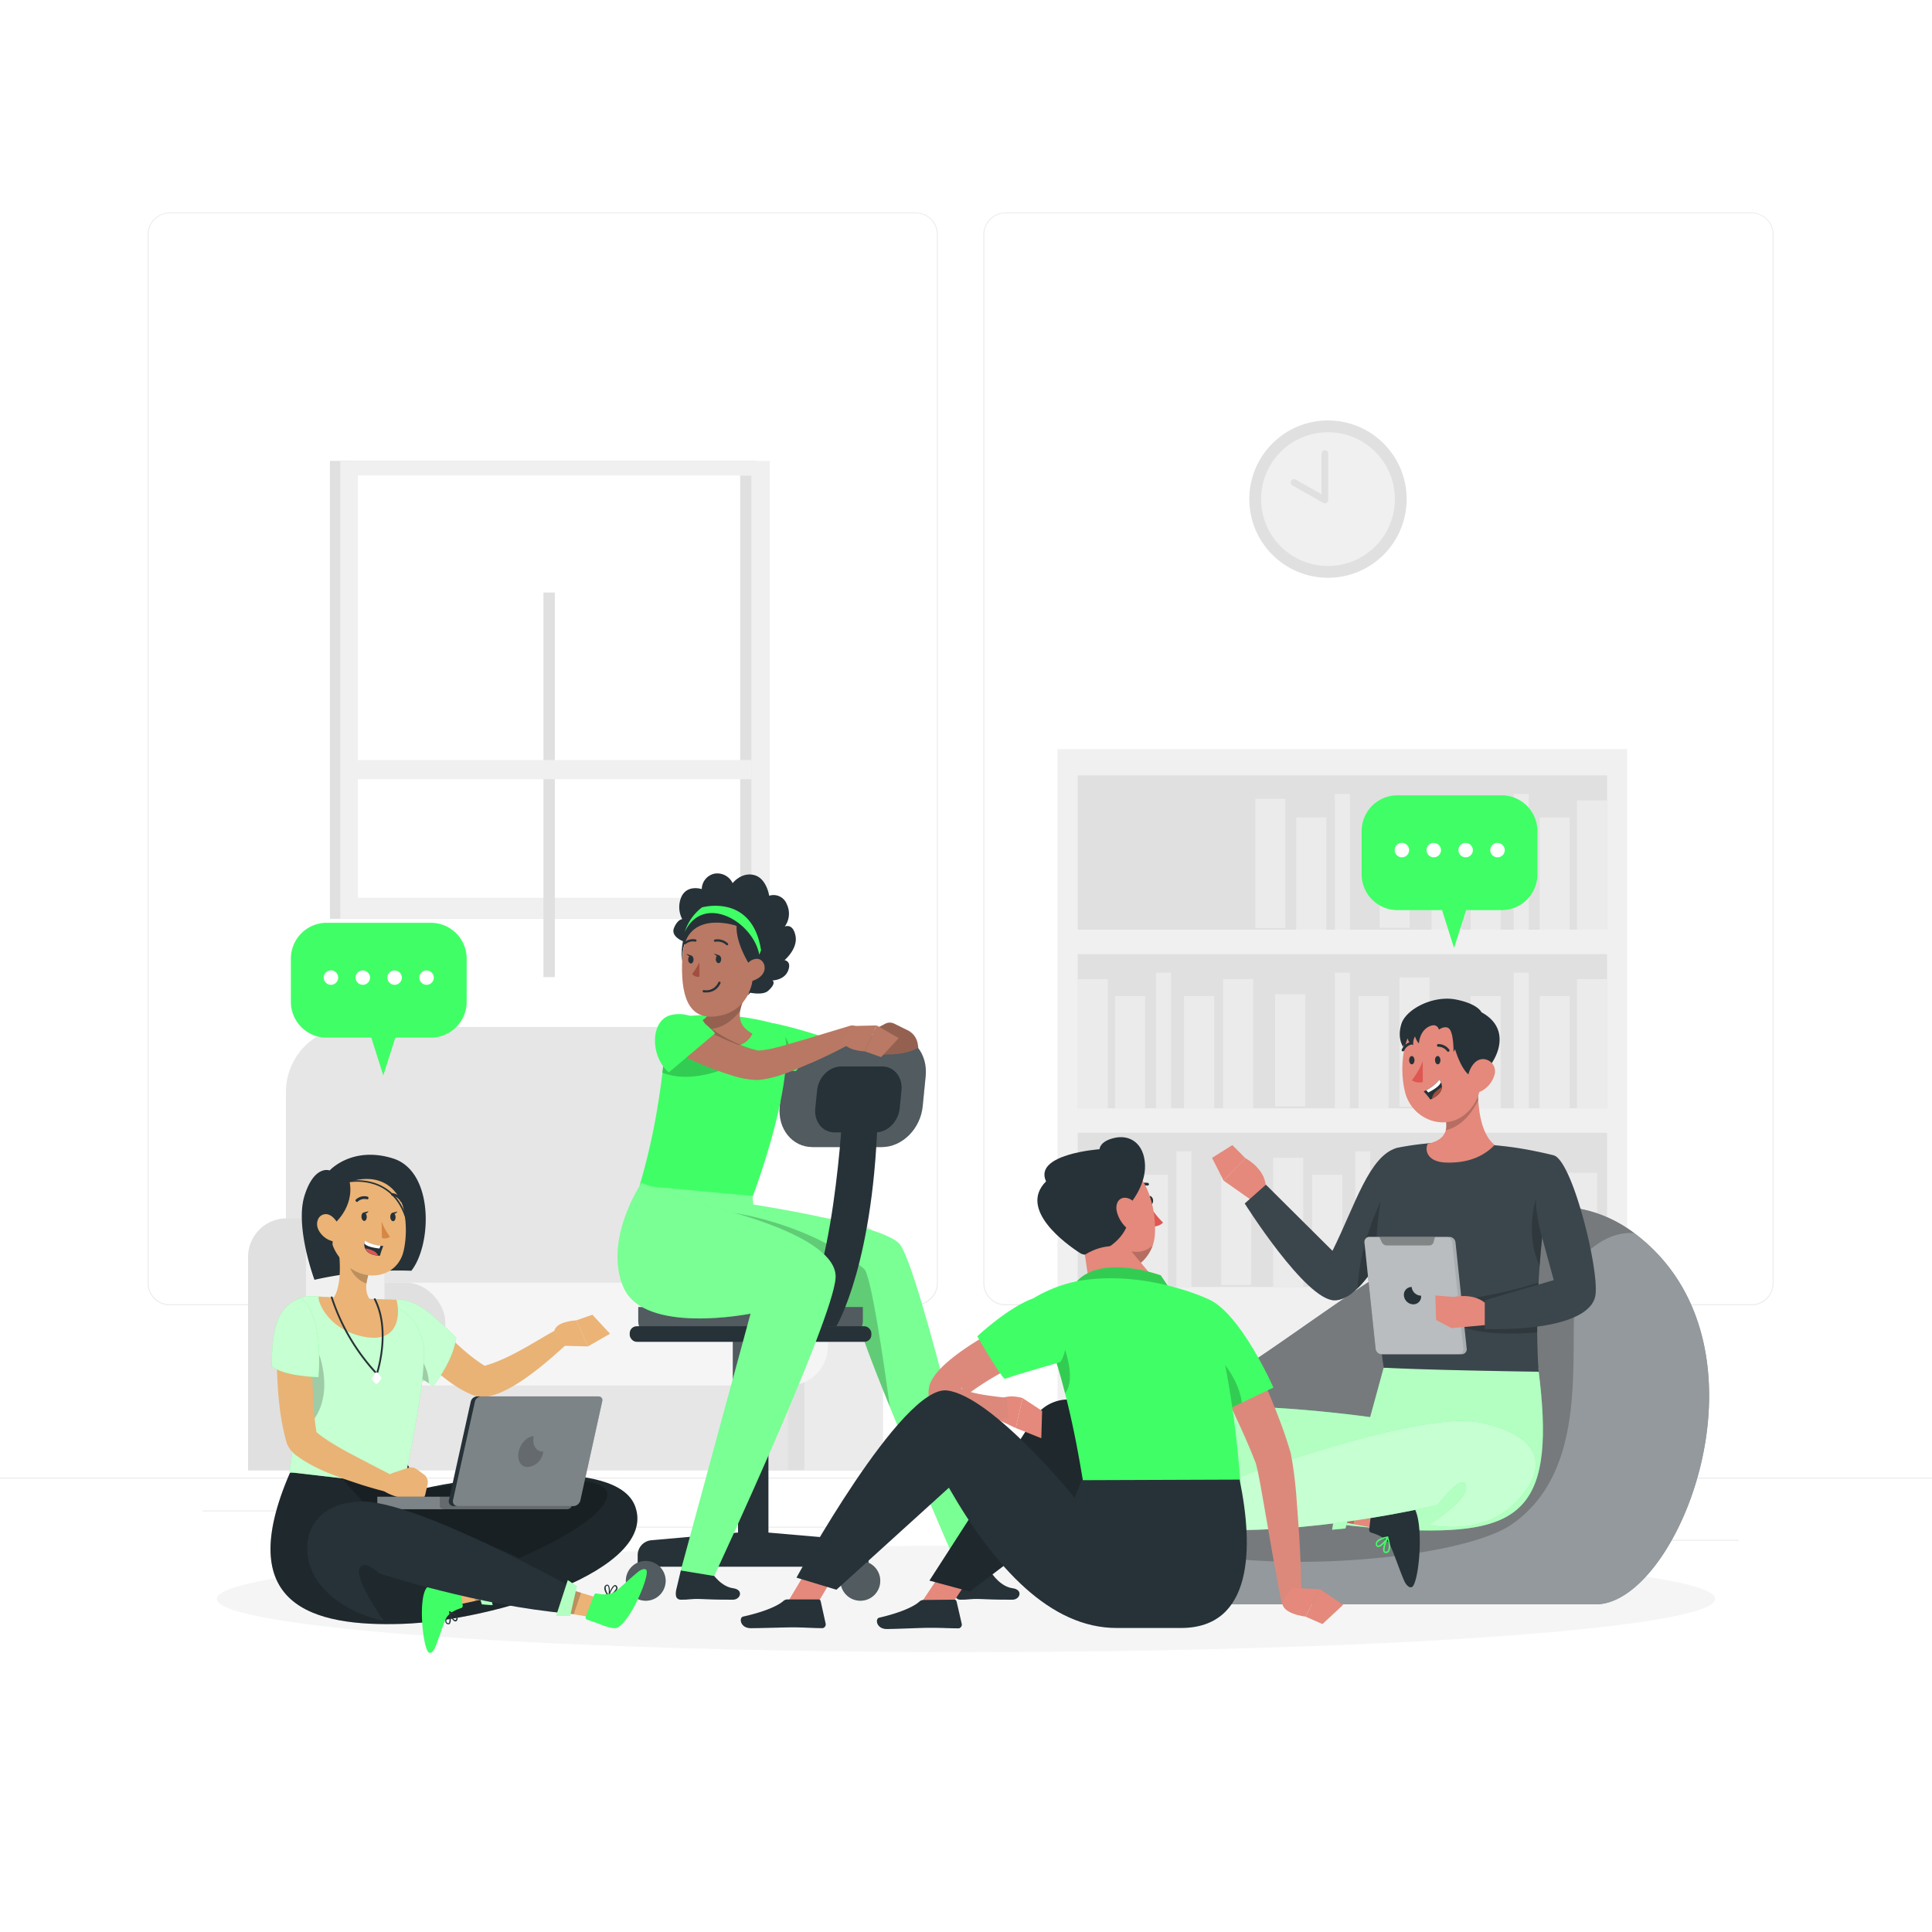 <svg class="animated" id="freepik_stories-group-discussion" xmlns="http://www.w3.org/2000/svg" viewBox="0 0 500 500" version="1.1" xmlns:xlink="http://www.w3.org/1999/xlink" xmlns:svgjs="http://svgjs.com/svgjs"><style>svg#freepik_stories-group-discussion:not(.animated) .animable {opacity: 0;}svg#freepik_stories-group-discussion.animated #freepik--background-complete--inject-42 {animation: 1s 1 forwards cubic-bezier(.36,-0.01,.5,1.38) zoomOut;animation-delay: 0s;}svg#freepik_stories-group-discussion.animated #freepik--Shadow--inject-42 {animation: 1s 1 forwards cubic-bezier(.36,-0.01,.5,1.38) fadeIn;animation-delay: 0s;}svg#freepik_stories-group-discussion.animated #freepik--speech-bubble-2--inject-42 {animation: 1s 1 forwards cubic-bezier(.36,-0.01,.5,1.38) slideLeft;animation-delay: 0s;}svg#freepik_stories-group-discussion.animated #freepik--speech-bubble-1--inject-42 {animation: 1s 1 forwards cubic-bezier(.36,-0.01,.5,1.38) slideRight;animation-delay: 0s;}svg#freepik_stories-group-discussion.animated #freepik--character-4--inject-42 {animation: 1s 1 forwards cubic-bezier(.36,-0.01,.5,1.38) lightSpeedRight;animation-delay: 0s;}svg#freepik_stories-group-discussion.animated #freepik--character-2--inject-42 {animation: 1s 1 forwards cubic-bezier(.36,-0.01,.5,1.38) fadeIn;animation-delay: 0s;}svg#freepik_stories-group-discussion.animated #freepik--character-3--inject-42 {animation: 1s 1 forwards cubic-bezier(.36,-0.01,.5,1.38) slideRight;animation-delay: 0s;}svg#freepik_stories-group-discussion.animated #freepik--character-1--inject-42 {animation: 1s 1 forwards cubic-bezier(.36,-0.01,.5,1.38) slideUp;animation-delay: 0s;}            @keyframes zoomOut {                0% {                    opacity: 0;                    transform: scale(1.5);                }                100% {                    opacity: 1;                    transform: scale(1);                }            }                    @keyframes fadeIn {                0% {                    opacity: 0;                }                100% {                    opacity: 1;                }            }                    @keyframes slideLeft {                0% {                    opacity: 0;                    transform: translateX(-30px);                }                100% {                    opacity: 1;                    transform: translateX(0);                }            }                    @keyframes slideRight {                0% {                    opacity: 0;                    transform: translateX(30px);                }                100% {                    opacity: 1;                    transform: translateX(0);                }            }                    @keyframes lightSpeedRight {              from {                transform: translate3d(50%, 0, 0) skewX(-20deg);                opacity: 0;              }              60% {                transform: skewX(10deg);                opacity: 1;              }              80% {                transform: skewX(-2deg);              }              to {                opacity: 1;                transform: translate3d(0, 0, 0);              }            }                    @keyframes slideUp {                0% {                    opacity: 0;                    transform: translateY(30px);                }                100% {                    opacity: 1;                    transform: inherit;                }            }        </style><g id="freepik--background-complete--inject-42" class="animable" style="transform-origin: 250px 228.23px;"><rect y="382.4" width="500" height="0.25" style="fill: rgb(235, 235, 235); transform-origin: 250px 382.525px;" id="el9f56097z5jj" class="animable"></rect><rect x="416.78" y="398.49" width="33.12" height="0.25" style="fill: rgb(235, 235, 235); transform-origin: 433.34px 398.615px;" id="elb5jku89hlc4" class="animable"></rect><rect x="322.53" y="401.21" width="8.69" height="0.25" style="fill: rgb(235, 235, 235); transform-origin: 326.875px 401.335px;" id="els3d3wbj61lk" class="animable"></rect><rect x="396.59" y="389.21" width="19.19" height="0.25" style="fill: rgb(235, 235, 235); transform-origin: 406.185px 389.335px;" id="eldqc9z2yhbt" class="animable"></rect><rect x="52.46" y="390.89" width="43.19" height="0.25" style="fill: rgb(235, 235, 235); transform-origin: 74.055px 391.015px;" id="eljjt6m5odmwl" class="animable"></rect><rect x="104.56" y="390.89" width="6.33" height="0.25" style="fill: rgb(235, 235, 235); transform-origin: 107.725px 391.015px;" id="elpnyincw9n" class="animable"></rect><rect x="131.47" y="395.11" width="93.68" height="0.25" style="fill: rgb(235, 235, 235); transform-origin: 178.31px 395.235px;" id="elne5gx396u3" class="animable"></rect><path d="M237,337.8H43.91a5.71,5.71,0,0,1-5.7-5.71V60.66A5.71,5.71,0,0,1,43.91,55H237a5.71,5.71,0,0,1,5.71,5.71V332.09A5.71,5.71,0,0,1,237,337.8ZM43.91,55.2a5.46,5.46,0,0,0-5.45,5.46V332.09a5.46,5.46,0,0,0,5.45,5.46H237a5.47,5.47,0,0,0,5.46-5.46V60.66A5.47,5.47,0,0,0,237,55.2Z" style="fill: rgb(235, 235, 235); transform-origin: 140.46px 196.4px;" id="eli3n0tzbkzkp" class="animable"></path><path d="M453.31,337.8H260.21a5.72,5.72,0,0,1-5.71-5.71V60.66A5.72,5.72,0,0,1,260.21,55h193.1A5.71,5.71,0,0,1,459,60.66V332.09A5.71,5.71,0,0,1,453.31,337.8ZM260.21,55.2a5.47,5.47,0,0,0-5.46,5.46V332.09a5.47,5.47,0,0,0,5.46,5.46h193.1a5.47,5.47,0,0,0,5.46-5.46V60.66a5.47,5.47,0,0,0-5.46-5.46Z" style="fill: rgb(235, 235, 235); transform-origin: 356.75px 196.4px;" id="el5uwvwrmotqx" class="animable"></path><g id="elh98714r53k"><rect x="85.39" y="119.28" width="5.63" height="118.5" style="fill: rgb(224, 224, 224); transform-origin: 88.205px 178.53px; transform: rotate(180deg);" class="animable"></rect></g><rect x="88.65" y="119.28" width="107.14" height="118.5" style="fill: rgb(224, 224, 224); transform-origin: 142.22px 178.53px;" id="el58blkgf7bkv" class="animable"></rect><rect x="88.08" y="119.28" width="111.13" height="118.5" style="fill: rgb(240, 240, 240); transform-origin: 143.645px 178.53px;" id="elipufy7c7gzs" class="animable"></rect><rect x="92.61" y="123.06" width="101.9" height="109.27" style="fill: rgb(255, 255, 255); transform-origin: 143.56px 177.695px;" id="el62sqbybhrdl" class="animable"></rect><rect x="191.56" y="123.06" width="2.95" height="109.27" style="fill: rgb(224, 224, 224); transform-origin: 193.035px 177.695px;" id="elc5p1sb7pizm" class="animable"></rect><g id="el9zrl4jks4pt"><rect x="140.64" y="153.34" width="2.95" height="99.53" style="fill: rgb(224, 224, 224); transform-origin: 142.115px 203.105px; transform: rotate(-90deg);" class="animable"></rect></g><rect x="91.03" y="196.69" width="103.48" height="4.95" style="fill: rgb(240, 240, 240); transform-origin: 142.77px 199.165px;" id="elbtqhriwiic" class="animable"></rect><g id="elmo3mgfyel5b"><rect x="273.7" y="193.87" width="147.41" height="186.67" style="fill: rgb(240, 240, 240); transform-origin: 347.405px 287.205px; transform: rotate(180deg);" class="animable"></rect></g><g id="eleqky38j99gk"><rect x="278.91" y="200.68" width="136.99" height="39.92" style="fill: rgb(224, 224, 224); transform-origin: 347.405px 220.64px; transform: rotate(180deg);" class="animable"></rect></g><g id="el4mbbhla0hul"><rect x="408.13" y="207.14" width="7.78" height="33.45" style="fill: rgb(235, 235, 235); transform-origin: 412.02px 223.865px; transform: rotate(180deg);" class="animable"></rect></g><g id="elfs7lm40h33j"><rect x="370.5" y="207.14" width="7.78" height="33.45" style="fill: rgb(235, 235, 235); transform-origin: 374.39px 223.865px; transform: rotate(180deg);" class="animable"></rect></g><g id="el3mfwbs8ky8i"><rect x="324.88" y="206.72" width="7.78" height="33.45" style="fill: rgb(235, 235, 235); transform-origin: 328.77px 223.445px; transform: rotate(-170.22deg);" class="animable"></rect></g><g id="el2a95j0z7jb8"><rect x="398.48" y="211.55" width="7.78" height="29.05" style="fill: rgb(235, 235, 235); transform-origin: 402.37px 226.075px; transform: rotate(180deg);" class="animable"></rect></g><g id="elcxzet41d7z"><rect x="380.6" y="211.55" width="7.78" height="29.05" style="fill: rgb(235, 235, 235); transform-origin: 384.49px 226.075px; transform: rotate(180deg);" class="animable"></rect></g><g id="eln32ue5hjnhi"><rect x="335.45" y="211.55" width="7.78" height="29.05" style="fill: rgb(235, 235, 235); transform-origin: 339.34px 226.075px; transform: rotate(180deg);" class="animable"></rect></g><g id="el99a9x1t8qlf"><rect x="357.03" y="211.05" width="7.78" height="29.05" style="fill: rgb(235, 235, 235); transform-origin: 360.92px 225.575px; transform: rotate(-167.47deg);" class="animable"></rect></g><g id="elwvcjh9s5amh"><rect x="391.75" y="205.48" width="3.89" height="35.12" style="fill: rgb(235, 235, 235); transform-origin: 393.695px 223.04px; transform: rotate(180deg);" class="animable"></rect></g><g id="elc3c54oj4ka"><rect x="345.46" y="205.48" width="3.89" height="35.12" style="fill: rgb(235, 235, 235); transform-origin: 347.405px 223.04px; transform: rotate(180deg);" class="animable"></rect></g><rect x="278.91" y="246.92" width="136.99" height="39.92" style="fill: rgb(224, 224, 224); transform-origin: 347.405px 266.88px;" id="els0g9s21gh3" class="animable"></rect><rect x="278.91" y="253.38" width="7.78" height="33.45" style="fill: rgb(235, 235, 235); transform-origin: 282.8px 270.105px;" id="elew6p5kdw43" class="animable"></rect><rect x="316.54" y="253.38" width="7.78" height="33.45" style="fill: rgb(235, 235, 235); transform-origin: 320.43px 270.105px;" id="elaugzqptzzjd" class="animable"></rect><g id="elbquml3oewp"><rect x="362.16" y="252.96" width="7.78" height="33.45" style="fill: rgb(235, 235, 235); transform-origin: 366.05px 269.685px; transform: rotate(-9.78deg);" class="animable"></rect></g><rect x="288.56" y="257.79" width="7.78" height="29.05" style="fill: rgb(235, 235, 235); transform-origin: 292.45px 272.315px;" id="elnb2qnb8gi5" class="animable"></rect><rect x="306.44" y="257.79" width="7.78" height="29.05" style="fill: rgb(235, 235, 235); transform-origin: 310.33px 272.315px;" id="elvh5bdxeica" class="animable"></rect><rect x="351.59" y="257.79" width="7.78" height="29.05" style="fill: rgb(235, 235, 235); transform-origin: 355.48px 272.315px;" id="el2vtynt03pfy" class="animable"></rect><g id="el2brgerefuuc"><rect x="330.01" y="257.29" width="7.78" height="29.05" style="fill: rgb(235, 235, 235); transform-origin: 333.9px 271.815px; transform: rotate(-12.53deg);" class="animable"></rect></g><rect x="299.18" y="251.72" width="3.89" height="35.12" style="fill: rgb(235, 235, 235); transform-origin: 301.125px 269.28px;" id="elwm8w0alas4j" class="animable"></rect><rect x="345.46" y="251.72" width="3.89" height="35.12" style="fill: rgb(235, 235, 235); transform-origin: 347.405px 269.28px;" id="ell0jqy0vf8di" class="animable"></rect><g id="elc1677l187mj"><rect x="408.13" y="253.38" width="7.78" height="33.45" style="fill: rgb(235, 235, 235); transform-origin: 412.02px 270.105px; transform: rotate(180deg);" class="animable"></rect></g><g id="el1l3rtwqqry2"><rect x="398.48" y="257.79" width="7.78" height="29.05" style="fill: rgb(235, 235, 235); transform-origin: 402.37px 272.315px; transform: rotate(180deg);" class="animable"></rect></g><g id="el2gmstijfipf"><rect x="380.6" y="257.79" width="7.78" height="29.05" style="fill: rgb(235, 235, 235); transform-origin: 384.49px 272.315px; transform: rotate(180deg);" class="animable"></rect></g><g id="ele7xrm3y40e"><rect x="391.75" y="251.72" width="3.89" height="35.12" style="fill: rgb(235, 235, 235); transform-origin: 393.695px 269.28px; transform: rotate(180deg);" class="animable"></rect></g><g id="elxek74xvrdck"><rect x="278.91" y="293.15" width="136.99" height="39.92" style="fill: rgb(224, 224, 224); transform-origin: 347.405px 313.11px; transform: rotate(180deg);" class="animable"></rect></g><g id="elr63gyvmcup"><rect x="329.5" y="299.62" width="7.78" height="33.45" style="fill: rgb(235, 235, 235); transform-origin: 333.39px 316.345px; transform: rotate(180deg);" class="animable"></rect></g><g id="ellkm8qve8wcl"><rect x="283.88" y="299.2" width="7.78" height="33.45" style="fill: rgb(235, 235, 235); transform-origin: 287.77px 315.925px; transform: rotate(-170.22deg);" class="animable"></rect></g><g id="elho1vyrcz0gv"><rect x="357.48" y="304.02" width="7.78" height="29.05" style="fill: rgb(235, 235, 235); transform-origin: 361.37px 318.545px; transform: rotate(180deg);" class="animable"></rect></g><g id="el08tb9h94ant"><rect x="339.59" y="304.02" width="7.78" height="29.05" style="fill: rgb(235, 235, 235); transform-origin: 343.48px 318.545px; transform: rotate(180deg);" class="animable"></rect></g><g id="ellf6znklnck"><rect x="294.45" y="304.02" width="7.78" height="29.05" style="fill: rgb(235, 235, 235); transform-origin: 298.34px 318.545px; transform: rotate(180deg);" class="animable"></rect></g><g id="el6lum7rpevs7"><rect x="316.03" y="303.53" width="7.78" height="29.05" style="fill: rgb(235, 235, 235); transform-origin: 319.92px 318.055px; transform: rotate(-167.47deg);" class="animable"></rect></g><g id="elednb81giewf"><rect x="350.75" y="297.95" width="3.89" height="35.12" style="fill: rgb(235, 235, 235); transform-origin: 352.695px 315.51px; transform: rotate(180deg);" class="animable"></rect></g><g id="el369xwwwts5d"><rect x="304.46" y="297.95" width="3.89" height="35.12" style="fill: rgb(235, 235, 235); transform-origin: 306.405px 315.51px; transform: rotate(180deg);" class="animable"></rect></g><g id="elm6iwt954r1"><rect x="373.41" y="299.2" width="7.78" height="33.45" style="fill: rgb(235, 235, 235); transform-origin: 377.3px 315.925px; transform: rotate(-170.22deg);" class="animable"></rect></g><g id="elzbohxt2b0pn"><rect x="383.98" y="304.02" width="7.78" height="29.05" style="fill: rgb(235, 235, 235); transform-origin: 387.87px 318.545px; transform: rotate(180deg);" class="animable"></rect></g><g id="elh1nxmwf0gmg"><rect x="405.56" y="303.53" width="7.78" height="29.05" style="fill: rgb(235, 235, 235); transform-origin: 409.45px 318.055px; transform: rotate(-167.47deg);" class="animable"></rect></g><g id="eluiou99pp4ns"><rect x="394" y="297.95" width="3.89" height="35.12" style="fill: rgb(235, 235, 235); transform-origin: 395.945px 315.51px; transform: rotate(180deg);" class="animable"></rect></g><path d="M176.4,265.78H90.84A16.81,16.81,0,0,0,74,282.58V349.4H193.21V282.58A16.8,16.8,0,0,0,176.4,265.78Z" style="fill: rgb(230, 230, 230); transform-origin: 133.605px 307.59px;" id="elmxelbjy1r1c" class="animable"></path><path d="M218.51,315.3H203.2a10,10,0,0,0-10,10v55.25h35.28V325.29A10,10,0,0,0,218.51,315.3Z" style="fill: rgb(224, 224, 224); transform-origin: 210.84px 347.925px;" id="elv7s2lb9twlf" class="animable"></path><path d="M218.51,315.3h-.33a10,10,0,0,0-10,10v55.25h20.29V325.29A10,10,0,0,0,218.51,315.3Z" style="fill: rgb(235, 235, 235); transform-origin: 218.325px 347.925px;" id="elfb83r75xp9e" class="animable"></path><rect x="86.5" y="355.16" width="117.43" height="25.38" style="fill: rgb(230, 230, 230); transform-origin: 145.215px 367.85px;" id="elh2ai312dix" class="animable"></rect><rect x="80.69" y="331.95" width="133.55" height="26.63" rx="10.15" style="fill: rgb(245, 245, 245); transform-origin: 147.465px 345.265px;" id="elm4gxqao8sv" class="animable"></rect><rect x="80.88" y="331.95" width="34.35" height="26.63" rx="10.15" style="fill: rgb(224, 224, 224); isolation: isolate; transform-origin: 98.055px 345.265px;" id="elar22aycvdf" class="animable"></rect><path d="M89.51,315.3H74.2a10,10,0,0,0-10,10v55.25H99.5V325.29A10,10,0,0,0,89.51,315.3Z" style="fill: rgb(224, 224, 224); transform-origin: 81.85px 347.925px;" id="elljuh4t0t4ae" class="animable"></path><path d="M89.51,315.3h-.32a10,10,0,0,0-10,10v55.25H99.5V325.29A10,10,0,0,0,89.51,315.3Z" style="fill: rgb(240, 240, 240); transform-origin: 89.345px 347.925px;" id="elv5ci415iyp" class="animable"></path><circle cx="343.68" cy="129.17" r="20.36" style="fill: rgb(224, 224, 224); transform-origin: 343.68px 129.17px;" id="eliwdp308f5go" class="animable"></circle><g id="el4b57u0ofa9i"><circle cx="343.68" cy="129.17" r="17.31" style="fill: rgb(240, 240, 240); transform-origin: 343.68px 129.17px; transform: rotate(-80.78deg);" class="animable"></circle></g><polyline points="342.87 117.29 342.87 129.39 334.85 124.85" style="fill: rgb(240, 240, 240); transform-origin: 338.86px 123.34px;" id="el9429phdwme" class="animable"></polyline><path d="M342.87,130.26a.82.82,0,0,1-.43-.12l-8-4.53a.87.87,0,0,1,.86-1.51l6.72,3.81V117.29a.87.87,0,0,1,1.73,0v12.1a.86.86,0,0,1-.43.75A.82.82,0,0,1,342.87,130.26Z" style="fill: rgb(224, 224, 224); transform-origin: 338.894px 123.387px;" id="elu3bru79ldg" class="animable"></path></g><g id="freepik--Shadow--inject-42" class="animable" style="transform-origin: 250px 413.8px;"><ellipse id="freepik--path--inject-42" cx="250" cy="413.8" rx="193.89" ry="13.77" style="fill: rgb(245, 245, 245); transform-origin: 250px 413.8px;" class="animable"></ellipse></g><g id="freepik--speech-bubble-2--inject-42" class="animable" style="transform-origin: 375.135px 225.575px;"><path d="M388.66,205.82h-27a9.27,9.27,0,0,0-9.27,9.27v11.18a9.27,9.27,0,0,0,9.27,9.27h11.54l3.1,9.79,3.13-9.79h9.18a9.27,9.27,0,0,0,9.27-9.27V215.09A9.27,9.27,0,0,0,388.66,205.82Z" style="fill: rgb(64, 255, 102); transform-origin: 375.135px 225.575px;" id="el1hx1qknlgn5" class="animable"></path><path d="M364.68,220a1.87,1.87,0,1,1-1.87-1.87A1.87,1.87,0,0,1,364.68,220Zm6.38-1.87a1.87,1.87,0,1,0,1.87,1.87A1.87,1.87,0,0,0,371.06,218.17Zm8.25,0a1.87,1.87,0,1,0,1.87,1.87A1.87,1.87,0,0,0,379.31,218.17Zm8.25,0a1.87,1.87,0,1,0,1.87,1.87A1.87,1.87,0,0,0,387.56,218.17Z" style="fill: rgb(255, 255, 255); transform-origin: 375.185px 220px;" id="elp7bncfi8oqe" class="animable"></path></g><g id="freepik--speech-bubble-1--inject-42" class="animable" style="transform-origin: 98.025px 258.57px;"><path d="M111.5,238.82H84.55a9.27,9.27,0,0,0-9.27,9.27v11.18a9.27,9.27,0,0,0,9.27,9.27H96.09l3.1,9.78,3.13-9.78h9.18a9.27,9.27,0,0,0,9.27-9.27V248.09A9.27,9.27,0,0,0,111.5,238.82Z" style="fill: rgb(64, 255, 102); transform-origin: 98.025px 258.57px;" id="elqmvkmdnu8db" class="animable"></path><path d="M87.52,253a1.87,1.87,0,1,1-1.87-1.87A1.87,1.87,0,0,1,87.52,253Zm6.38-1.87A1.87,1.87,0,1,0,95.77,253,1.86,1.86,0,0,0,93.9,251.17Zm8.25,0A1.87,1.87,0,1,0,104,253,1.86,1.86,0,0,0,102.15,251.17Zm8.25,0a1.87,1.87,0,1,0,1.87,1.87A1.86,1.86,0,0,0,110.4,251.17Z" style="fill: rgb(255, 255, 255); transform-origin: 98.025px 253px;" id="elgahcz4n9jg" class="animable"></path></g><g id="freepik--character-4--inject-42" class="animable" style="transform-origin: 354.608px 336.829px;"><path d="M413,415.2H286.08c-23.71,0-25.23-27.92-5.74-41.06A37.31,37.31,0,0,1,292,369c38.59-10.15,92.81-78.38,131-49.83l.11.08C461.15,348,434.56,415.2,413,415.2Z" style="fill: rgb(38, 50, 56); transform-origin: 354.608px 363.72px;" id="el3mw83ngl97u" class="animable"></path><g id="elyklq73m2xj"><path d="M413,415.2H286.08c-23.71,0-25.23-27.92-5.74-41.06A37.31,37.31,0,0,1,292,369c38.59-10.15,92.81-78.38,131-49.83l.11.08C461.15,348,434.56,415.2,413,415.2Z" style="fill: rgb(255, 255, 255); opacity: 0.5; transform-origin: 354.608px 363.72px;" class="animable"></path></g><g id="elepbpu0eyxat"><path d="M422.9,319.12c-3.2-.21-7.08.69-11.26,4.19-10.85,9.1,5.65,52.91-20.3,71.13-14.48,10.17-76.95,14.65-97.8,2.18-15.39-9.21-15.59-15-13.2-22.48A37.31,37.31,0,0,1,292,369C330.54,358.8,384.76,290.57,422.9,319.12Z" style="isolation: isolate; opacity: 0.2; transform-origin: 351.059px 358.195px;" class="animable"></path></g><g id="freepik--group--inject-42" class="animable" style="transform-origin: 349.967px 334.626px;"><path d="M324.22,310.86l-7.57-5.33,5.66-5.79s5.81,3,5.26,8.35Z" style="fill: rgb(228, 137, 123); transform-origin: 322.128px 305.3px;" id="eld9b11lxf9q9" class="animable"></path><polygon points="313.68 299.65 318.93 296.35 322.31 299.74 316.65 305.53 313.68 299.65" style="fill: rgb(228, 137, 123); transform-origin: 317.995px 300.94px;" id="elzu7vi7f9ic" class="animable"></polygon><path d="M361.46,297.09c-7.17,2.11-10.7,14.72-16.62,26.63L327.61,306.6l-5.48,4.86s15.78,25.07,23.23,25.07c9.3,0,18.95-25.83,18.95-25.83Z" style="fill: rgb(38, 50, 56); transform-origin: 343.22px 316.81px;" id="elbt3mrstfqjn" class="animable"></path><g id="el0v81rv58uq9"><path d="M364.31,310.7s-1.53,4.09-4,9c-2.35,4.78-5.55,10.35-9,13.72-1.95,1.89-4,3.09-6,3.09-7.45,0-23.23-25.07-23.23-25.07l5.48-4.86,17.23,17.12c5.92-11.91,9.44-24.52,16.63-26.63Z" style="fill: rgb(255, 255, 255); opacity: 0.1; transform-origin: 343.195px 316.79px;" class="animable"></path></g><g id="elzy334uvpdkb"><path d="M360.35,319.72c-2.35,4.78-5.55,10.35-9,13.72.37-11.43,6-22.58,6-22.58A24.83,24.83,0,0,1,360.35,319.72Z" style="opacity: 0.2; transform-origin: 355.85px 322.15px;" class="animable"></path></g><path d="M354.6,366.75s-60.85-8.74-64.07,4.61C287.14,385.48,336,395,365.2,396s37.58-6,32.89-42h-40Z" style="fill: rgb(64, 255, 102); transform-origin: 344.837px 375.045px;" id="el3yk8ke8yd0b" class="animable"></path><g id="el8umy4u0wrj4"><path d="M354.6,366.75s-60.85-8.74-64.07,4.61C287.14,385.48,336,395,365.2,396s37.58-6,32.89-42h-40Z" style="fill: rgb(255, 255, 255); isolation: isolate; opacity: 0.6; transform-origin: 344.837px 375.045px;" class="animable"></path></g><polygon points="320.71 394.59 307.96 394.6 301.84 394.61 301.11 388.16 306.77 387.4 320.6 385.56 320.71 394.59" style="fill: rgb(228, 137, 123); transform-origin: 310.91px 390.085px;" id="el5hfqehq70yh" class="animable"></polygon><path d="M302.49,387.35l1.55,7.36a.73.73,0,0,1-.59.88l-3.67.66s-4.87,1.24-6.24.37c-4-2.56-7.84-18.74-6.21-19.94.59-.44,1.62.23,2.14.76,1.64,1.67,5.13,6.34,6.52,7.72,1.61,1.62,4.48,1.67,5.74,1.6A.74.74,0,0,1,302.49,387.35Z" style="fill: rgb(38, 50, 56); transform-origin: 295.502px 386.733px;" id="el1humbv0g5waj" class="animable"></path><g id="elldeg7ae9tyl"><polygon points="320.71 394.59 307.96 394.6 306.77 387.4 320.6 385.56 320.71 394.59" style="isolation: isolate; opacity: 0.2; transform-origin: 313.74px 390.08px;" class="animable"></polygon></g><polygon points="339.35 383.21 351.45 387.24 357.26 389.17 355.91 395.51 350.3 394.44 336.6 391.82 339.35 383.21" style="fill: rgb(228, 137, 123); transform-origin: 346.93px 389.36px;" id="ela6hrhand0tj" class="animable"></polygon><path d="M354.35,395.84l.85-7.47a.75.75,0,0,1,.84-.65l3.69.54s5,.36,6,1.62c3,3.69,1.52,20.26-.4,20.88-.71.23-1.47-.73-1.8-1.39-1-2.11-2.86-7.65-3.74-9.39-1-2.05-3.73-3-4.94-3.34A.73.73,0,0,1,354.35,395.84Z" style="fill: rgb(38, 50, 56); transform-origin: 360.891px 399.254px;" id="el3jl5njadb98" class="animable"></path><g id="elar6x6xshn0k"><polygon points="339.35 383.21 351.45 387.24 350.3 394.44 336.6 391.82 339.35 383.21" style="isolation: isolate; opacity: 0.2; transform-origin: 344.025px 388.825px;" class="animable"></polygon></g><polygon points="348.2 395.56 344.75 395.89 346.81 383.95 350.77 386.04 348.2 395.56" style="fill: rgb(64, 255, 102); transform-origin: 347.76px 389.92px;" id="elsq4bq06sc0b" class="animable"></polygon><g id="el9csdufm3en9"><polygon points="348.2 395.56 344.75 395.89 346.81 383.95 350.77 386.04 348.2 395.56" style="fill: rgb(255, 255, 255); isolation: isolate; opacity: 0.6; transform-origin: 347.76px 389.92px;" class="animable"></polygon></g><path d="M359.75,399.89a2.65,2.65,0,0,1-.23,1.59,1,1,0,0,1-.9.45.61.61,0,0,1-.54-.28c-.52-.88.7-3.59.85-3.89a.14.14,0,0,1,.16-.1.18.18,0,0,1,.16.14A10.61,10.61,0,0,1,359.75,399.89Zm-1.44,1.3a.57.57,0,0,0,.08.25.2.2,0,0,0,.21.11.64.64,0,0,0,.62-.3,4.23,4.23,0,0,0-.15-2.89A8.2,8.2,0,0,0,358.31,401.19Z" style="fill: rgb(64, 255, 102); transform-origin: 358.869px 399.795px;" id="el4epvx1mq82f" class="animable"></path><path d="M359.28,397.82l0,.08c-.33.87-1.83,2.59-2.68,2.47a.63.63,0,0,1-.52-.58,1,1,0,0,1,.14-.83c.62-1,2.77-1.32,2.89-1.31a.16.16,0,0,1,.17.08A.18.18,0,0,1,359.28,397.82Zm-2.88,1.83v.08c.06.25.16.26.21.28.5.07,1.65-1.05,2.15-1.91a3.89,3.89,0,0,0-2.26,1.09.75.75,0,0,0-.11.46Z" style="fill: rgb(64, 255, 102); transform-origin: 357.665px 399.012px;" id="elypqe04m397" class="animable"></path><path d="M309.12,386.47s56.61-22,73.95-18.32,17.42,12.75,8.63,21.21-21.92,5.2-21.92,5.2,10.32-6.18,9.6-10-7.28,4.91-7.28,4.91-34.21,8.37-62.46,6.16Z" style="fill: rgb(64, 255, 102); transform-origin: 353.291px 381.868px;" id="el6bspxwiauf" class="animable"></path><path d="M296.38,385.28a2.58,2.58,0,0,1-.52-1.51,1,1,0,0,1,.58-.82.63.63,0,0,1,.61,0c.86.55,1,3.52,1,3.86a.15.15,0,0,1-.1.16.19.19,0,0,1-.21,0A10.38,10.38,0,0,1,296.38,385.28Zm.68-1.82a.66.66,0,0,0-.19-.18.2.2,0,0,0-.23,0,.64.64,0,0,0-.42.55,4.19,4.19,0,0,0,1.47,2.49A8.3,8.3,0,0,0,297.06,383.46Z" style="fill: rgb(64, 255, 102); transform-origin: 296.956px 384.936px;" id="elo84ehxyl1sd" class="animable"></path><path d="M297.74,386.9v-.09c-.1-.92.43-3.14,1.25-3.43a.63.63,0,0,1,.73.28,1.11,1.11,0,0,1,.26.8c-.1,1.17-1.86,2.44-2,2.5a.17.17,0,0,1-.19,0A.16.16,0,0,1,297.74,386.9Zm1.72-2.95,0-.07c-.16-.19-.26-.15-.31-.14-.48.16-1,1.68-1,2.68.49-.41,1.44-1.27,1.5-2a.76.76,0,0,0-.12-.46Z" style="fill: rgb(64, 255, 102); transform-origin: 298.855px 385.17px;" id="elpfm50rookic" class="animable"></path><g id="elvfw19rb13fp"><path d="M309.12,386.47s56.61-22,73.95-18.32,17.42,12.75,8.63,21.21-21.92,5.2-21.92,5.2,10.32-6.18,9.6-10-7.28,4.91-7.28,4.91-34.21,8.37-62.46,6.16Z" style="fill: rgb(255, 255, 255); isolation: isolate; opacity: 0.7; transform-origin: 353.291px 381.868px;" class="animable"></path></g><polygon points="308.43 386.3 311.61 384.84 313.44 396.75 309.02 396.03 308.43 386.3" style="fill: rgb(64, 255, 102); transform-origin: 310.935px 390.795px;" id="elb53wjfxp3sk" class="animable"></polygon><g id="eluuer6dcxvsa"><polygon points="308.43 386.3 311.61 384.84 313.44 396.75 309.02 396.03 308.43 386.3" style="fill: rgb(255, 255, 255); isolation: isolate; opacity: 0.6; transform-origin: 310.935px 390.795px;" class="animable"></polygon></g><path d="M402.11,299c-6.11,34-3.89,56-3.89,56s-28.43-.39-40.11-1.05c-6.23-41.21,3.35-56.87,3.35-56.87a76.17,76.17,0,0,1,9.25-1.27c.65-.05,1.32-.08,2-.11a144.94,144.94,0,0,1,16.49.93c1,.11,2.09.25,3.11.4C397.52,297.82,402.11,299,402.11,299Z" style="fill: rgb(38, 50, 56); transform-origin: 379.057px 325.35px;" id="el3gnuxlfumwk" class="animable"></path><g id="elvvuxondkdn9"><path d="M402.11,299c-.76,4.22-1.39,8.26-1.91,12.08-.82,6-1.37,11.56-1.73,16.5-.11,1.49-.21,2.94-.28,4.32-.29,5.06-.37,9.39-.36,12.89,0,6.58.39,10.21.39,10.21s-28.43-.39-40.11-1.05c-6.24-41.21,3.36-56.87,3.36-56.87a75.81,75.81,0,0,1,9.24-1.27c.65-.05,1.32-.08,2-.11a142.67,142.67,0,0,1,16.49.93c1,.11,2.09.25,3.11.4C397.52,297.81,402.11,299,402.11,299Z" style="fill: rgb(255, 255, 255); opacity: 0.1; transform-origin: 379.056px 325.35px;" class="animable"></path></g><g id="el2or8tbg4qky"><path d="M376.72,336.53a117.35,117.35,0,0,0,21.47-4.62c-.29,5.06-.37,9.39-.36,12.89-13.57,1.25-19.11-1.36-19.11-1.36Z" style="opacity: 0.2; transform-origin: 387.455px 338.524px;" class="animable"></path></g><g id="elishyqy0x8g"><path d="M400.2,311.09c-.82,6-1.37,11.56-1.73,16.5-3.89-7.92-1-17.42-1-17.42Z" style="opacity: 0.2; transform-origin: 398.319px 318.88px;" class="animable"></path></g><path d="M378.26,350.49H357.58A1.61,1.61,0,0,1,356,349l-2.88-27.45a1.31,1.31,0,0,1,1.32-1.45h20.68a1.61,1.61,0,0,1,1.57,1.45L379.58,349A1.31,1.31,0,0,1,378.26,350.49Z" style="fill: rgb(38, 50, 56); transform-origin: 366.352px 335.295px;" id="el54fe4f1ezyn" class="animable"></path><g id="elvnv480s14tr"><path d="M378.26,350.49H357.58A1.61,1.61,0,0,1,356,349l-2.88-27.45a1.31,1.31,0,0,1,1.32-1.45h20.68a1.61,1.61,0,0,1,1.57,1.45L379.58,349A1.31,1.31,0,0,1,378.26,350.49Z" style="fill: rgb(255, 255, 255); opacity: 0.6; transform-origin: 366.352px 335.295px;" class="animable"></path></g><g id="el7zc17apyxrw"><path d="M377.4,350.49H357.58A1.61,1.61,0,0,1,356,349l-2.88-27.45a1.31,1.31,0,0,1,1.32-1.45h19.82a1.61,1.61,0,0,1,1.57,1.45L378.72,349A1.31,1.31,0,0,1,377.4,350.49Z" style="fill: rgb(255, 255, 255); opacity: 0.2; transform-origin: 365.922px 335.295px;" class="animable"></path></g><path d="M365.34,333.07a2,2,0,0,0-2,2.25,2.48,2.48,0,0,0,2.43,2.24,2,2,0,0,0,2-2.24A2.49,2.49,0,0,1,365.34,333.07Z" style="fill: rgb(38, 50, 56); transform-origin: 365.554px 335.315px;" id="ellte5a79dqw" class="animable"></path><g id="eltuxor9xml1p"><path d="M369.82,322.32H358.89a1.44,1.44,0,0,1-1.28-.82l-.65-1.36h14.42L371,321.5A1.15,1.15,0,0,1,369.82,322.32Z" style="opacity: 0.3; transform-origin: 364.17px 321.231px;" class="animable"></path></g><path d="M376.24,335.65l-4.78-.39.2,6.36,4,2.1,9.22-.84.75-4.29C382.6,334.15,376.24,335.65,376.24,335.65Z" style="fill: rgb(228, 137, 123); transform-origin: 378.545px 339.49px;" id="ele5ix804u2g9" class="animable"></path><path d="M402.11,299c4.91,1.48,11.87,30,10.76,36.3s-13.22,9-28.61,8.65v-7.44l17.85-5.21-3-11s-2.48-8.09-1.37-13.75A13.91,13.91,0,0,1,402.11,299Z" style="fill: rgb(38, 50, 56); transform-origin: 398.624px 321.49px;" id="elbsfez57qrle" class="animable"></path><g id="elzgydipyvere"><path d="M402.11,299c4.91,1.48,11.87,30,10.76,36.3s-13.22,9-28.61,8.65v-7.44l17.85-5.21-3-11s-2.48-8.09-1.37-13.75A13.91,13.91,0,0,1,402.11,299Z" style="fill: rgb(255, 255, 255); opacity: 0.1; transform-origin: 398.624px 321.49px;" class="animable"></path></g><path d="M386.82,296.31c-2.49,2.6-6.4,4.78-12.67,4.55-4.81-.19-5.48-3.21-4.64-4.87,2.92-.6,4.24-1.87,4.65-3.49s-.16-3.8-1-5.82l8.11-6.83,1.37-1.16c0,.39-.05.8-.07,1.23a40,40,0,0,0,0,4.76C382.84,289.15,383.9,294,386.82,296.31Z" style="fill: rgb(228, 137, 123); transform-origin: 378.011px 289.783px;" id="elpmbxtgusjfd" class="animable"></path><g id="eltgy8cdbed3a"><path d="M382.58,284.68c-1.51,3.09-4.16,6.82-8.42,7.82.44-1.72-.16-3.8-1-5.82l8.11-6.83c.43,0,.87,0,1.3.07A40,40,0,0,0,382.58,284.68Z" style="opacity: 0.2; transform-origin: 377.87px 286.175px;" class="animable"></path></g><path d="M364,266.27c-1.19,2.72-1.34,8.56,2.8,7.11S366,261.6,364,266.27Z" style="fill: rgb(38, 50, 56); transform-origin: 365.838px 269.337px;" id="eltti6ww18gfr" class="animable"></path><path d="M383.83,272.3c-.36,7.28-.19,11.57-3.83,15.32-5.48,5.64-14.52,2.32-16.36-4.94-1.64-6.55-.78-17.36,6.32-20.28A10.07,10.07,0,0,1,383.83,272.3Z" style="fill: rgb(228, 137, 123); transform-origin: 373.389px 276.057px;" id="ellumir9a5gld" class="animable"></path><path d="M372.79,274.36c0,.59-.3,1.08-.69,1.08s-.71-.48-.72-1.08.31-1.07.69-1.07S372.78,273.77,372.79,274.36Z" style="fill: rgb(38, 50, 56); transform-origin: 372.085px 274.365px;" id="elto6ipp0wr6n" class="animable"></path><path d="M366.07,274.38c0,.59-.3,1.07-.69,1.07s-.71-.48-.71-1.07.3-1.07.69-1.07S366.07,273.78,366.07,274.38Z" style="fill: rgb(38, 50, 56); transform-origin: 365.37px 274.38px;" id="elrhswxizhr3o" class="animable"></path><path d="M368.21,274.67a20.34,20.34,0,0,1-2.82,4.9,3.54,3.54,0,0,0,2.83.47Z" style="fill: rgb(222, 87, 83); transform-origin: 366.805px 277.411px;" id="elv4zoy02qno" class="animable"></path><path d="M374.83,272.19a.34.34,0,0,1-.32-.13,2.82,2.82,0,0,0-2.25-1.16.36.36,0,0,1-.38-.32.35.35,0,0,1,.32-.38,3.53,3.53,0,0,1,2.86,1.43.35.35,0,0,1-.06.49A.36.36,0,0,1,374.83,272.19Z" style="fill: rgb(38, 50, 56); transform-origin: 373.506px 271.197px;" id="elni3ai1c07x" class="animable"></path><path d="M363.15,272.08a.36.36,0,0,1-.2,0,.35.35,0,0,1-.16-.47,3.44,3.44,0,0,1,2.48-2,.35.35,0,0,1,.39.31.34.34,0,0,1-.29.39,2.65,2.65,0,0,0-1.95,1.57A.37.37,0,0,1,363.15,272.08Z" style="fill: rgb(38, 50, 56); transform-origin: 364.209px 270.851px;" id="elvwwvpvbmrr" class="animable"></path><path d="M372.39,266.46s2-1.44,2.92.11.86,5.68.86,5.68l.4-.73s2.59,9.2,6.34,6.88,9.26-11.66.5-16.42c0,0-.93-2.22-6.72-3.32s-12.79,2.48-14,6.31.48,6,.48,6a5.41,5.41,0,0,1,1.11-2.27,2.41,2.41,0,0,0,1.45,1.76,4.17,4.17,0,0,1,.47-2.26,4.72,4.72,0,0,0,1,1.84c.42-3.94,3.1-4.74,3.94-4.71A1.44,1.44,0,0,1,372.39,266.46Z" style="fill: rgb(38, 50, 56); transform-origin: 375.176px 268.617px;" id="elftvbu4wz0j" class="animable"></path><path d="M386.72,278.33a6.87,6.87,0,0,1-3.38,4.06c-2.16,1.11-3.74-.72-3.56-3,.16-2.07,1.47-5.14,3.84-5.29A3.15,3.15,0,0,1,386.72,278.33Z" style="fill: rgb(228, 137, 123); transform-origin: 383.339px 278.41px;" id="el7p08fqfakop" class="animable"></path><path d="M368.45,282.48a18.29,18.29,0,0,1,1.72,2.09l.43-.21c1.93-1,2.51-2.07,2.56-3a2.87,2.87,0,0,0-.27-1.3,2.62,2.62,0,0,0-.4-.64,10.1,10.1,0,0,1-3.39,2.7C368.71,282.36,368.45,282.48,368.45,282.48Z" style="fill: rgb(38, 50, 56); transform-origin: 370.806px 281.995px;" id="el7i35vvescto" class="animable"></path><path d="M369.1,282.14l.53.6c1.81-.92,3-1.82,3.26-2.66a2.62,2.62,0,0,0-.4-.64A10.1,10.1,0,0,1,369.1,282.14Z" style="fill: rgb(255, 255, 255); transform-origin: 370.995px 281.09px;" id="el2ofnz3vj7c3" class="animable"></path><path d="M370.6,284.36c1.93-1,2.51-2.07,2.56-3a7,7,0,0,0-1.93,1.51A2.61,2.61,0,0,0,370.6,284.36Z" style="fill: rgb(162, 78, 63); transform-origin: 371.88px 282.86px;" id="elsuw15pj8j7" class="animable"></path></g></g><g id="freepik--character-2--inject-42" class="animable" style="transform-origin: 211.829px 320.156px;"><path d="M194.41,306.18l.52,5.55s32.48,4.94,37.68,10,23.65,85.09,23.65,85.09l-7.44,1s-25.82-59-27.2-67.54c0,0-22.74.85-38.26.85s-17.37-35-17.37-35Z" style="fill: rgb(64, 255, 102); transform-origin: 211.125px 356.975px;" id="el5zywohcxcfc" class="animable"></path><g id="elufkvafqq07"><path d="M256.26,406.83l-7.44,1s-10.56-24.13-18.53-43.76c-4.51-11.07-8.18-20.71-8.67-23.79,0,0-15.74.58-30,.78-2.88,0-5.69.06-8.3.06-15.52,0-17.37-35-17.37-35h28.42l.52,5.55s32.49,4.93,37.68,10S256.26,406.83,256.26,406.83Z" style="fill: rgb(255, 255, 255); opacity: 0.3; transform-origin: 211.105px 356.975px;" class="animable"></path></g><path d="M262,414c-5,0-5.67-.08-8.49-.18-2.41-.08-3,.22-4.92.18-1.62,0-1.56-1.59-1.06-3.37.25-.9.63-2.79,1-4.23l7.34-.54c1,2,3.36,4.79,6.18,5.17S264,414,262,414Z" style="fill: rgb(38, 50, 56); transform-origin: 255.534px 409.932px;" id="elg54dcaty70w" class="animable"></path><g id="elqumpyumn95"><path d="M230.29,364.11c-4.51-11.07-8.18-20.71-8.67-23.79,0,0-15.74.58-30,.78l-1.54-27.19s20.08,2.88,33.58,14.51C225.37,329.86,228.7,352.13,230.29,364.11Z" style="isolation: isolate; opacity: 0.2; transform-origin: 210.185px 339.01px;" class="animable"></path></g><g id="elr0asnbns60j"><path d="M165.18,338.26h58.11a0,0,0,0,1,0,0v3.57a4.49,4.49,0,0,1-4.49,4.49H169.67a4.49,4.49,0,0,1-4.49-4.49v-3.57A0,0,0,0,1,165.18,338.26Z" style="fill: rgb(38, 50, 56); transform-origin: 194.235px 342.29px; transform: rotate(180deg);" class="animable"></path></g><g id="el1qjvbna8nve"><path d="M165.18,338.26h58.11a0,0,0,0,1,0,0v3.57a4.49,4.49,0,0,1-4.49,4.49H169.67a4.49,4.49,0,0,1-4.49-4.49v-3.57A0,0,0,0,1,165.18,338.26Z" style="fill: rgb(255, 255, 255); opacity: 0.2; transform-origin: 194.235px 342.29px; transform: rotate(180deg);" class="animable"></path></g><path d="M221.27,398.58l-22.4-1.95V367.21H191v29.41l-22.48,2a3.87,3.87,0,0,0-3.49,3.85v3h59.74v-3A3.87,3.87,0,0,0,221.27,398.58Z" style="fill: rgb(38, 50, 56); transform-origin: 194.9px 386.34px;" id="elj24g6oiseln" class="animable"></path><path d="M172.27,409.12a5.15,5.15,0,1,1-5.15-5.15A5.15,5.15,0,0,1,172.27,409.12Z" style="fill: rgb(38, 50, 56); transform-origin: 167.12px 409.12px;" id="elcnmdrc5ze1g" class="animable"></path><circle cx="222.66" cy="409.12" r="5.15" style="fill: rgb(38, 50, 56); transform-origin: 222.66px 409.12px;" id="elkc27jbbyfd9" class="animable"></circle><path d="M189.64,344.41h10.59a0,0,0,0,1,0,0v25.09a3.71,3.71,0,0,1-3.71,3.71h-3.16a3.71,3.71,0,0,1-3.71-3.71V344.41A0,0,0,0,1,189.64,344.41Z" style="fill: rgb(38, 50, 56); transform-origin: 194.935px 358.81px;" id="elcrvpqig8sfh" class="animable"></path><g id="elmiewos662qo"><path d="M189.64,344.41h10.59a0,0,0,0,1,0,0v25.09a3.71,3.71,0,0,1-3.71,3.71h-3.16a3.71,3.71,0,0,1-3.71-3.71V344.41A0,0,0,0,1,189.64,344.41Z" style="fill: rgb(255, 255, 255); isolation: isolate; opacity: 0.2; transform-origin: 194.935px 358.81px;" class="animable"></path></g><g id="eli1axsuvddxf"><rect x="162.97" y="343.23" width="62.54" height="4.03" rx="1.81" style="fill: rgb(38, 50, 56); transform-origin: 194.24px 345.245px; transform: rotate(180deg);" class="animable"></rect></g><g id="elplihipt4c8n"><path d="M172.27,409.12a5.15,5.15,0,1,1-5.15-5.15A5.15,5.15,0,0,1,172.27,409.12Z" style="fill: rgb(255, 255, 255); isolation: isolate; opacity: 0.2; transform-origin: 167.12px 409.12px;" class="animable"></path></g><g id="el003wefdbgnq8l"><circle cx="222.66" cy="409.12" r="5.15" style="fill: rgb(255, 255, 255); isolation: isolate; opacity: 0.2; transform-origin: 222.66px 409.12px;" class="animable"></circle></g><path d="M228.23,296.86H210.28c-5.26,0-9.06-4.73-8.48-10.55l.76-7.78c.58-5.83,5.3-10.56,10.56-10.56h17.95c5.26,0,9.06,4.73,8.49,10.56l-.77,7.78C238.22,292.13,233.49,296.86,228.23,296.86Z" style="fill: rgb(38, 50, 56); transform-origin: 220.679px 282.415px;" id="els5gfp32ovjs" class="animable"></path><g id="elfy219cbjlhc"><path d="M228.23,296.86H210.28c-5.26,0-9.06-4.73-8.48-10.55l.76-7.78c.58-5.83,5.3-10.56,10.56-10.56h17.95c5.26,0,9.06,4.73,8.49,10.56l-.77,7.78C238.22,292.13,233.49,296.86,228.23,296.86Z" style="fill: rgb(255, 255, 255); opacity: 0.2; transform-origin: 220.679px 282.415px;" class="animable"></path></g><path d="M226.58,293.07H216c-3.11,0-5.36-2.79-5-6.24l.46-4.59c.33-3.45,3.13-6.24,6.24-6.24h10.6c3.11,0,5.36,2.79,5,6.24l-.46,4.59C232.48,290.28,229.69,293.07,226.58,293.07Z" style="fill: rgb(38, 50, 56); transform-origin: 222.15px 284.535px;" id="eluas846eaod" class="animable"></path><path d="M218.16,286.21s-2.42,48.65-12.9,57h11.21s10-16.57,10.73-57Z" style="fill: rgb(38, 50, 56); transform-origin: 216.23px 314.71px;" id="el6sfrf38uwzp" class="animable"></path><path d="M227.18,265.94l1.93-1a2.57,2.57,0,0,1,2.34,0l3.46,1.7a4.74,4.74,0,0,1,2.59,3.51l.16.95c-3.09,1.94-7.85,1.76-7.85,1.76l-1.37.11a2.12,2.12,0,0,1-2.33-1.92l-.24-2.7A2.46,2.46,0,0,1,227.18,265.94Z" style="fill: rgb(185, 121, 100); transform-origin: 231.76px 268.82px;" id="eltr1zmsg9m1r" class="animable"></path><g id="eljqbkl1470jh"><path d="M227.18,265.94l1.93-1a2.57,2.57,0,0,1,2.34,0l3.46,1.7a4.74,4.74,0,0,1,2.59,3.51l.16.95c-3.09,1.94-7.85,1.76-7.85,1.76l-1.37.11a2.12,2.12,0,0,1-2.33-1.92l-.24-2.7A2.46,2.46,0,0,1,227.18,265.94Z" style="isolation: isolate; opacity: 0.2; transform-origin: 231.76px 268.82px;" class="animable"></path></g><path d="M213,268.32l-7,8.85h-6.66l.87-12.35C205.25,265.79,213,268.32,213,268.32Z" style="fill: rgb(64, 255, 102); transform-origin: 206.17px 270.995px;" id="elvwyp7ycqs2r" class="animable"></path><g id="el8z4cs16yxsc"><path d="M205.41,277.17h-5.76l3.58-8.85S205.28,271.43,205.41,277.17Z" style="isolation: isolate; opacity: 0.2; transform-origin: 202.53px 272.745px;" class="animable"></path></g><path d="M194.84,309.52l-29.31-2.72c.92-3.12,1.73-6.18,2.41-9.13.86-3.61,1.54-7.07,2.08-10.3s1-6.23,1.32-8.95l.09-.77c0-.43.1-.85.14-1.25.29-2.63.47-4.92.59-6.81.25-3.69.25-5.82.25-5.82a61.4,61.4,0,0,1,30.15,1.79C206.92,277.84,194.84,309.52,194.84,309.52Z" style="fill: rgb(64, 255, 102); transform-origin: 184.519px 286.097px;" id="el4da4nk2c7it" class="animable"></path><path d="M194.74,267.52h0a5.82,5.82,0,0,1-10.07.72l-1.27-1.89L181.84,264c2.62-1.55,3.65-6.51,4-10.77h0c.11-1.34.15-2.6.15-3.67l6.58,9a12.37,12.37,0,0,0-1,3,5.66,5.66,0,0,0-.1,1.3C191.48,264.61,192.35,266.23,194.74,267.52Z" style="fill: rgb(185, 121, 100); transform-origin: 188.29px 260.185px;" id="elwsyu7m5pw9k" class="animable"></path><g id="el9aol5msuspe"><path d="M192.55,258.61a12.37,12.37,0,0,0-1,3c-1.73,2.22-4.42,4.57-8.13,4.72L181.84,264c2.62-1.55,3.65-6.51,4-10.77h0c.11-1.34.15-2.6.15-3.67Z" style="isolation: isolate; opacity: 0.2; transform-origin: 187.195px 257.945px;" class="animable"></path></g><path d="M176.74,243.58s-3.25-1.22-2.29-3.47,2.12-2.23,2.12-2.23a6.62,6.62,0,0,1-.12-6c1.61-3,5.17-1.78,5.17-1.78a4.15,4.15,0,0,1,3.3-4,4.38,4.38,0,0,1,4.68,2.46s2.24-2.91,5.52-2.11,3.94,5.37,3.94,5.37a3.66,3.66,0,0,1,4.56,2.19,5.62,5.62,0,0,1-.53,5.78s2.09-1,2.78,2.37-2.83,6.33-2.83,6.33,1.9.23.92,2.72-4.07,2.53-4.07,2.53,1.2.61-1.07,2.66-9.58-.88-9.58-.88Z" style="fill: rgb(38, 50, 56); transform-origin: 190.116px 241.585px;" id="elyjac0skx4f" class="animable"></path><path d="M185.68,238.24c-7,.36-9,4.22-9.17,11.45-.17,9,2.16,15.31,10.79,12.93C199,259.39,197.28,237.63,185.68,238.24Z" style="fill: rgb(185, 121, 100); transform-origin: 185.887px 250.676px;" id="elfcsf75wl29" class="animable"></path><path d="M181,249.06a14.76,14.76,0,0,1-1.88,3,1.94,1.94,0,0,0,1.89.7Z" style="fill: rgb(162, 78, 63); transform-origin: 180.065px 250.928px;" id="elg33ev23fs4c" class="animable"></path><path d="M185.25,248.26c0,.58.34,1,.72,1s.68-.48.67-1.06-.34-1-.73-1S185.23,247.69,185.25,248.26Z" style="fill: rgb(38, 50, 56); transform-origin: 185.945px 248.23px;" id="elfednub7703m" class="animable"></path><path d="M186.07,247.23l-1.26-.46S185.46,247.81,186.07,247.23Z" style="fill: rgb(38, 50, 56); transform-origin: 185.44px 247.088px;" id="el0bme0elqv7l5" class="animable"></path><path d="M178.1,248.35c0,.58.34,1,.73,1s.68-.48.66-1.06-.34-1-.72-1S178.09,247.78,178.1,248.35Z" style="fill: rgb(38, 50, 56); transform-origin: 178.795px 248.32px;" id="elbfd5yc4af86" class="animable"></path><path d="M178.93,247.31l-1.27-.45S178.32,247.89,178.93,247.31Z" style="fill: rgb(38, 50, 56); transform-origin: 178.295px 247.174px;" id="eldyqvykc5p89" class="animable"></path><path d="M188.15,244.63a.28.28,0,0,1-.22-.1,3.35,3.35,0,0,0-2.81-.8.3.3,0,0,1-.35-.24.3.3,0,0,1,.24-.34,3.87,3.87,0,0,1,3.36,1,.3.3,0,0,1,0,.42A.31.31,0,0,1,188.15,244.63Z" style="fill: rgb(38, 50, 56); transform-origin: 186.611px 243.859px;" id="eldjr6s059v6p" class="animable"></path><path d="M177.22,244.42a.32.32,0,0,1-.24-.11.3.3,0,0,1,.06-.42,3.58,3.58,0,0,1,3-.77.3.3,0,0,1,.2.38.3.3,0,0,1-.37.19h0a3,3,0,0,0-2.49.68A.31.31,0,0,1,177.22,244.42Z" style="fill: rgb(38, 50, 56); transform-origin: 178.587px 243.736px;" id="eld2qw6gbwn25" class="animable"></path><path d="M193.93,249.61s-3.57-5.57-3.3-10c0,0-14.14-4.93-14.09,9.15,0,0-2-12.4,10-13.31s12.86,16.66,6.93,22.22C193.46,257.65,196.14,253.09,193.93,249.61Z" style="fill: rgb(38, 50, 56); transform-origin: 186.733px 246.543px;" id="elze3sr27rsq" class="animable"></path><path d="M192.87,251.15a3.07,3.07,0,0,1,3.15-3c2.18.13,3.44,4.52-1.89,5.87C193.37,254.23,192.89,253.5,192.87,251.15Z" style="fill: rgb(185, 121, 100); transform-origin: 195.383px 251.102px;" id="el4ree8trcx1c" class="animable"></path><path d="M182.69,256.83a4.2,4.2,0,0,1-.6,0,.3.3,0,0,1-.24-.35.29.29,0,0,1,.34-.24,3.4,3.4,0,0,0,3.71-2,.3.3,0,0,1,.56.22A3.86,3.86,0,0,1,182.69,256.83Z" style="fill: rgb(38, 50, 56); transform-origin: 184.163px 255.445px;" id="el4wktpccyweh" class="animable"></path><path d="M196.5,247.06c-1.67-8.67-14.49-15.95-19.3-5.87a13,13,0,0,1,4.47-6.36s13-3.71,15.29,11.1Z" style="fill: rgb(64, 255, 102); transform-origin: 187.08px 240.738px;" id="elakf0q10e14d" class="animable"></path><path d="M189.67,414c-5,0-5.67-.08-8.49-.18-2.41-.08-3,.22-4.92.18-1.62,0-1.56-1.59-1.06-3.37.25-.9.63-2.79,1-4.23l7.34-.54c1,2,3.36,4.79,6.18,5.17S191.66,414,189.67,414Z" style="fill: rgb(38, 50, 56); transform-origin: 183.202px 409.932px;" id="el6y4nouwjahe" class="animable"></path><path d="M166,306.18s-10,14.87-4.58,27.09,32.83,6.7,32.83,6.7l-18.06,66.46,8.64,1.43s30.63-65.87,31.41-77.1-32.29-18.44-32.29-18.44Z" style="fill: rgb(64, 255, 102); transform-origin: 188.032px 357.02px;" id="elq7kk70jofka" class="animable"></path><g id="eltmtbgo0cih"><path d="M166,306.18s-10,14.87-4.58,27.09,32.83,6.7,32.83,6.7l-18.06,66.46,8.64,1.43s30.63-65.87,31.41-77.1-32.29-18.44-32.29-18.44Z" style="fill: rgb(255, 255, 255); opacity: 0.3; transform-origin: 188.032px 357.02px;" class="animable"></path></g><g id="elz54wsrw9m1"><path d="M196.5,272s-14,9.86-25.07,5.62c0-.43.1-.85.14-1.25.29-2.63.47-4.92.59-6.81a67.54,67.54,0,0,1,11.13-3.95A36.85,36.85,0,0,0,196.5,272Z" style="isolation: isolate; opacity: 0.2; transform-origin: 183.965px 272.145px;" class="animable"></path></g><path d="M177,263.79c6.16,3,12.52,6.73,19.23,8.1,3.86-.25,8.18-1.82,12.06-2.88l11.63-3.52a2.1,2.1,0,0,1,1.63,3.85c-3.63,2-7.29,3.84-11.08,5.52-4.68,1.92-9,4.16-14.28,4.64a21.22,21.22,0,0,1-5.6-.82,83.31,83.31,0,0,1-17.64-7.47,4.23,4.23,0,0,1,4-7.42Z" style="fill: rgb(185, 120, 100); transform-origin: 196.843px 271.47px;" id="elllpvcpku7gc" class="animable"></path><path d="M173.69,262.68c-5.39,1.28-5.57,10.53-.62,14.87l12-10.13S180.08,261.16,173.69,262.68Z" style="fill: rgb(64, 255, 102); transform-origin: 177.283px 269.996px;" id="ely9wtyjpwgt" class="animable"></path><path d="M220.23,265.54l6.65-.16-3,6.73s-6-.21-5.71-3.27Z" style="fill: rgb(185, 121, 100); transform-origin: 222.52px 268.745px;" id="el9fctofqeg36" class="animable"></path><polygon points="232.59 268.67 228.03 273.58 223.86 272.11 226.88 265.38 232.59 268.67" style="fill: rgb(185, 121, 100); transform-origin: 228.225px 269.48px;" id="elduawcizuibp" class="animable"></polygon></g><g id="freepik--character-3--inject-42" class="animable" style="transform-origin: 269.658px 357.942px;"><path d="M321.88,346.51c4.65,9.62,9.13,19.24,12.16,29.54,1.39,7,1.65,14.12,2.17,21.07.36,5.75.57,11.49.65,17.26l-5.15.54c-1.63-8.11-3.16-17.16-4.58-25.34-.68-3.7-1.2-7.34-2.13-10.9-3.54-9.17-8.45-18.61-12.52-27.63l9.4-4.54Z" style="fill: rgb(220, 137, 124); transform-origin: 324.67px 380.715px;" id="el4pvuq54cig7" class="animable"></path><path d="M329.56,359.1,321.41,363l-5.06,2.45-3.07-7.38-3.21-7.73,2.71-14.09C321.1,339.89,329.56,359.1,329.56,359.1Z" style="fill: rgb(64, 255, 102); transform-origin: 319.815px 350.85px;" id="eliyxv879n18m" class="animable"></path><g id="el81dn47pnvs4"><path d="M321.41,363l-5.06,2.45-3.07-7.38c.63-4.18,1.16-7.73,1.16-7.73S320.36,355.65,321.41,363Z" style="opacity: 0.2; transform-origin: 317.345px 357.895px;" class="animable"></path></g><path d="M297,310.7c.09.6.48,1,.87,1s.63-.59.54-1.19-.49-1-.88-1S296.85,310.11,297,310.7Z" style="fill: rgb(38, 50, 56); transform-origin: 297.694px 310.605px;" id="el491t1lggd1y" class="animable"></path><path d="M297.37,311.74A21.65,21.65,0,0,0,301,316.4a3.48,3.48,0,0,1-2.76,1Z" style="fill: rgb(222, 87, 83); transform-origin: 299.185px 314.577px;" id="elo28oio7f4y" class="animable"></path><path d="M294.25,307.73a.37.37,0,0,1-.24-.1.36.36,0,0,1,0-.5,3.47,3.47,0,0,1,3.06-1,.35.35,0,0,1,.27.42.35.35,0,0,1-.42.27h0a2.78,2.78,0,0,0-2.41.84A.35.35,0,0,1,294.25,307.73Z" style="fill: rgb(38, 50, 56); transform-origin: 295.629px 306.908px;" id="elea9l2wj5yaq" class="animable"></path><path d="M298.86,319.74a10.38,10.38,0,0,1-2.91,6.42,10.18,10.18,0,0,1-4,2.53,9.24,9.24,0,0,1-8.67-1.41c-4.28-3.18-4.84-7.51-6.42-14.76a10.12,10.12,0,0,1,12.23-12.12C296.73,302.21,299.41,312.92,298.86,319.74Z" style="fill: rgb(228, 137, 123); transform-origin: 287.764px 314.66px;" id="eluyln241wokf" class="animable"></path><path d="M279.61,324.35c3,1.89,14.34-3.42,12.47-12.35,0,0,4.47-4.89,4.25-10.52s-4-8-8.12-6.94c-3.66.89-3.65,2.88-3.65,2.88s-17.16,1.21-13.84,8.32C263.42,313,275.92,322,279.61,324.35Z" style="fill: rgb(38, 50, 56); transform-origin: 282.405px 309.512px;" id="elerozyetkdsm" class="animable"></path><path d="M289,313.39a8.39,8.39,0,0,0,2.81,4.6c1.87,1.54,3.39.18,3.36-2,0-2-1-5.17-3.17-5.86S288.58,311.22,289,313.39Z" style="fill: rgb(228, 137, 123); transform-origin: 292.045px 314.314px;" id="el3y46gtpewt7" class="animable"></path><g id="elyehy1sgj3zj"><path d="M298.34,322.26a10.46,10.46,0,0,1-2.39,3.9,10.18,10.18,0,0,1-4,2.53,22.38,22.38,0,0,1-2.92-1.77l1.52-3.73S295.21,325.47,298.34,322.26Z" style="opacity: 0.2; transform-origin: 293.685px 325.475px;" class="animable"></path></g><path d="M282.05,333.5l-1.28-8.77s5.71-4,11.69-1.31l9,10.85Z" style="fill: rgb(228, 137, 123); transform-origin: 291.115px 328.38px;" id="elv3ro1exnst" class="animable"></path><path d="M302.5,333.19l-2.09-3.13s-15.16-5.61-21.77,1.58C278.64,331.64,293.43,339.46,302.5,333.19Z" style="fill: rgb(64, 255, 102); transform-origin: 290.57px 331.8px;" id="elbgn1v10r7ue" class="animable"></path><g id="el3evnxl3nd97"><path d="M302.5,333.19l-2.09-3.13s-15.16-5.61-21.77,1.58C278.64,331.64,293.43,339.46,302.5,333.19Z" style="opacity: 0.2; transform-origin: 290.57px 331.8px;" class="animable"></path></g><polygon points="244.29 418.22 238.58 414.54 240.77 411.27 246.72 402.39 252.44 406.07 245.86 415.88 244.29 418.22" style="fill: rgb(228, 137, 123); transform-origin: 245.51px 410.305px;" id="el5uil6y3tnz3" class="animable"></polygon><path d="M239,414.07l8-.08a.59.59,0,0,1,.56.45l1.34,5.81a1,1,0,0,1-.73,1.16l-.21,0c-2.58,0-4.45-.16-7.68-.13-2,0-8,.29-10.74.31s-3.14-2.68-2-2.94c5-1.15,8.82-2.71,10.42-4.18A1.57,1.57,0,0,1,239,414.07Z" style="fill: rgb(38, 50, 56); transform-origin: 237.931px 417.79px;" id="el7d3l3vxvr1v" class="animable"></path><path d="M240.54,409.06,251,411.88l56.78-43.08-29.13-6.38a10.48,10.48,0,0,0-11,4.57Z" style="fill: rgb(38, 50, 56); transform-origin: 274.16px 387.034px;" id="elo132v2pay" class="animable"></path><g id="elhhhxqdm2wu4"><path d="M240.54,409.06,251,411.88l56.78-43.08-29.13-6.38a10.48,10.48,0,0,0-11,4.57Z" style="opacity: 0.2; transform-origin: 274.16px 387.034px;" class="animable"></path></g><polygon points="209.5 418.43 203.6 415.06 205.62 411.68 211.09 402.5 216.99 405.87 210.94 416.01 209.5 418.43" style="fill: rgb(228, 137, 123); transform-origin: 210.295px 410.465px;" id="el3tfb1eg9pa7" class="animable"></polygon><path d="M203.83,413.93h8a.58.58,0,0,1,.56.45l1.29,5.83a1,1,0,0,1-.75,1.15l-.21,0c-2.57,0-4.45-.2-7.68-.2-2,0-8,.21-10.74.21s-3.11-2.72-2-3c5-1.1,8.85-2.62,10.47-4.07A1.61,1.61,0,0,1,203.83,413.93Z" style="fill: rgb(38, 50, 56); transform-origin: 202.706px 417.65px;" id="ela7x3fodfadd" class="animable"></path><path d="M321.48,391.42l-39.7.1c-1-3.52-2.26-15.77-6.14-30.92-1.05-4.11-2.3-8.43-3.77-12.86A95.5,95.5,0,0,0,267.43,336a35.66,35.66,0,0,1,11.66-4.49c17.57-3,33.69,4.74,33.69,4.74S319.75,355.65,321.48,391.42Z" style="fill: rgb(64, 255, 102); transform-origin: 294.455px 361.17px;" id="elge3mspz9vfb" class="animable"></path><g id="el7x23a453ggx"><path d="M275.64,360.6c-1.05-4.11-2.3-8.43-3.77-12.86l2.77-1.12S279,356.45,275.64,360.6Z" style="opacity: 0.2; transform-origin: 274.391px 353.61px;" class="animable"></path></g><path d="M258.27,367.4l4.61,2.18,1.76-7.76s-3.68-1.29-6.44.59Z" style="fill: rgb(228, 137, 123); transform-origin: 261.42px 365.484px;" id="el5nvxwmpeblr" class="animable"></path><polygon points="269.49 372.21 269.7 365.14 264.64 361.82 262.88 369.58 269.49 372.21" style="fill: rgb(228, 137, 123); transform-origin: 266.29px 367.015px;" id="ellcnb9d4lwa" class="animable"></polygon><path d="M272.64,348.15c-7.67,4.15-16.43,8-23.1,13.43-.15.13-.1.19.07-.39a2.59,2.59,0,0,0-.14-1.09,1.63,1.63,0,0,0-.69-.92c-.13-.05-.05.07.13.19a4.45,4.45,0,0,0,.79.39c3.08,1.17,7.35,1.56,10.8,2l.52,5.15c-1.09.31-2.11.52-3.18.72-4,.69-8.15,1.18-12.36-.21a7.27,7.27,0,0,1-4.93-8.84c2.06-7.31,20.7-16.43,27.54-19.82l4.55,9.4Z" style="fill: rgb(220, 137, 124); transform-origin: 256.472px 353.534px;" id="el63ma50x74i7" class="animable"></path><path d="M279.91,383.07l-1.78,4.56s-21.27-26.28-33-27.78-39,48.44-39,48.44l10.34,3.13,29.1-26.4c12,20.94,26.35,36.3,43.41,36.3h16.66c18.63,0,18.84-20.78,15.16-38.4Z" style="fill: rgb(38, 50, 56); transform-origin: 264.4px 390.568px;" id="elkyfx0smiq2" class="animable"></path><path d="M267.43,336c-6.67,2.44-14.51,9.84-14.51,9.84s6.6,11.44,7.26,11,14.2-4.32,14.2-4.32,2.76-3.58.64-9.64A10.26,10.26,0,0,0,267.43,336Z" style="fill: rgb(64, 255, 102); transform-origin: 264.37px 346.426px;" id="elfysdy3jgjru" class="animable"></path><path d="M334.41,410.93l7.25.36-3.83,7.08s-6.45-.71-5.94-4Z" style="fill: rgb(228, 137, 123); transform-origin: 336.761px 414.65px;" id="elpfwo9r6pzh" class="animable"></path><polygon points="347.6 415.33 342.25 420.3 337.83 418.37 341.66 411.29 347.6 415.33" style="fill: rgb(228, 137, 123); transform-origin: 342.715px 415.795px;" id="elha2s9a202n6" class="animable"></polygon></g><g id="freepik--character-1--inject-42" class="animable" style="transform-origin: 118.698px 363.308px;"><path d="M109.72,339.22c4.86,4.9,9.65,10.39,15.47,14.1,0,0,.36.19.39.22a1.29,1.29,0,0,0-.49-.08c-.15,0,.09,0,.35,0,6.64-1.88,12.81-6.21,18.92-9.54a2.25,2.25,0,0,1,2.73,3.54c-4.76,4.41-17.59,16.2-24.33,13.73-4.12-1.51-7.56-4.35-10.8-7.08a96.54,96.54,0,0,1-8.93-8.82c-3.81-4.53,2.55-10.3,6.69-6.06Z" style="fill: rgb(233, 179, 118); transform-origin: 124.815px 349.639px;" id="eljrb4sjmloo" class="animable"></path><path d="M118.08,346.14c-.85,6.36-6,12.6-6,12.6L111,358l-5.26-3.49s-.1-.3-.25-.83-.34-1.15-.57-2c-1.21-4.24-3.39-12.17-3.66-15.46C107.79,336.07,110.73,339.18,118.08,346.14Z" style="fill: rgb(64, 255, 102); transform-origin: 109.67px 347.477px;" id="el96rw1njnnz" class="animable"></path><g id="elx6u7cu2f9hg"><path d="M118.08,346.14c-.85,6.36-6,12.6-6,12.6L111,358l-5.26-3.49s-.1-.3-.25-.83-.34-1.15-.57-2c-1.21-4.24-3.39-12.17-3.66-15.46C107.79,336.07,110.73,339.18,118.08,346.14Z" style="fill: rgb(255, 255, 255); isolation: isolate; opacity: 0.7; transform-origin: 109.67px 347.477px;" class="animable"></path></g><g id="elvrrcbq4ifz"><path d="M111,358l-5.26-3.49s-.1-.3-.25-.83a39.56,39.56,0,0,1,.88-4.78A12.15,12.15,0,0,1,111,358Z" style="opacity: 0.2; transform-origin: 108.245px 353.45px;" class="animable"></path></g><path d="M104.6,377.5l4.49,7.86c12-2.8,50.58-8.68,55.31,4.55,5.89,16.43-36.64,29.54-60.17,30.34s-44.06-4.8-29.18-39.11Z" style="fill: rgb(38, 50, 56); transform-origin: 117.48px 398.91px;" id="elp12no72scer" class="animable"></path><g id="elnn84us6juj"><path d="M104.6,377.5l4.49,7.86c12-2.8,50.58-8.68,55.31,4.55,5.89,16.43-36.64,29.54-60.17,30.34s-44.06-4.8-29.18-39.11Z" style="isolation: isolate; opacity: 0.2; transform-origin: 117.48px 398.91px;" class="animable"></path></g><path d="M157.59,413.14a.17.17,0,0,1-.18,0,.14.14,0,0,1,0-.15c.08-.26.86-2.52,1.65-2.76a.5.5,0,0,1,.47.13.82.82,0,0,1,.28.76,2.13,2.13,0,0,1-.74,1.07A8.54,8.54,0,0,1,157.59,413.14Zm.2-.43a3.3,3.3,0,0,0,1.67-1.62.49.49,0,0,0-.19-.51.18.18,0,0,0-.19-.06.54.54,0,0,0-.18.11A6.52,6.52,0,0,0,157.79,412.71Z" style="fill: rgb(38, 50, 56); transform-origin: 158.605px 411.691px;" id="el3epacxezq0k" class="animable"></path><path d="M157.54,413.17a.11.11,0,0,1-.14,0c-.08-.06-1.16-1.43-1-2.36a.85.85,0,0,1,.37-.57.53.53,0,0,1,.63-.06c.57.41.5,2.24.22,2.94l0,.07Zm-.61-2.68a.53.53,0,0,0-.19.32,3.17,3.17,0,0,0,.73,1.89c.17-.78.12-2.07-.22-2.3,0,0-.1-.08-.27,0l0,.05Z" style="fill: rgb(38, 50, 56); transform-origin: 157.108px 411.649px;" id="elnj9jhmg20o" class="animable"></path><path d="M116.22,417a.15.15,0,0,1,.15-.07.12.12,0,0,1,.11.1c.06.27.47,2.63-.1,3.22a.49.49,0,0,1-.48.1.77.77,0,0,1-.61-.53,2,2,0,0,1,.13-1.28A8.34,8.34,0,0,1,116.22,417Zm0,.48a3.36,3.36,0,0,0-.69,2.22.5.5,0,0,0,.43.36.17.17,0,0,0,.19,0,.52.52,0,0,0,.1-.18A6.46,6.46,0,0,0,116.25,417.48Z" style="fill: rgb(38, 50, 56); transform-origin: 115.959px 418.652px;" id="ellcu099wb8x" class="animable"></path><polygon points="131.62 405.09 121.94 408.54 117.29 410.2 118.48 415.29 122.98 414.33 133.98 411.98 131.62 405.09" style="fill: rgb(235, 179, 118); transform-origin: 125.635px 410.19px;" id="eliepj1g0jrr" class="animable"></polygon><path d="M119.75,415.53l-.82-6a.6.6,0,0,0-.69-.51l-3,.5s-4,.37-4.83,1.41c-2.34,3-.88,16.34.68,16.81.57.17,1.17-.61,1.42-1.15.79-1.72,2.18-6.21,2.86-7.63.78-1.67,3-2.48,3.92-2.77A.6.6,0,0,0,119.75,415.53Z" style="fill: rgb(64, 255, 102); transform-origin: 114.47px 418.388px;" id="elbs3xzl1a0wn" class="animable"></path><path d="M116.24,417a.13.13,0,0,1,.15,0c.09,0,1.71.7,2,1.59a.89.89,0,0,1-.06.68.5.5,0,0,1-.52.36c-.69-.08-1.52-1.72-1.61-2.46V417A.1.1,0,0,1,116.24,417Zm1.84,2.05a.62.62,0,0,0,0-.38c-.19-.57-1.09-1.07-1.55-1.3.22.77.89,1.87,1.3,1.91,0,0,.12,0,.21-.17l0-.06Z" style="fill: rgb(38, 50, 56); transform-origin: 117.316px 418.304px;" id="elpgwnchxw3em" class="animable"></path><g id="el9enwrhankaq"><polygon points="131.62 405.09 121.94 408.54 122.98 414.33 133.98 411.98 131.62 405.09" style="isolation: isolate; opacity: 0.2; transform-origin: 127.96px 409.71px;" class="animable"></polygon></g><polygon points="124.7 415.2 127.48 415.4 125.62 405.82 122.46 407.56 124.7 415.2" style="fill: rgb(64, 255, 102); transform-origin: 124.97px 410.61px;" id="el1b95gzgoh19h" class="animable"></polygon><g id="el989aog7dyb"><polygon points="124.7 415.2 127.48 415.4 125.62 405.82 122.46 407.56 124.7 415.2" style="fill: rgb(255, 255, 255); isolation: isolate; opacity: 0.6; transform-origin: 124.97px 410.61px;" class="animable"></polygon></g><g id="el8gv64ehv4ls"><path d="M84.31,378l14.5,16.08s16-.36,35.5,9.16c0,0,20.89-8.63,22.81-15.8,2.52-9.39-48-2.05-48-2.05Z" style="isolation: isolate; opacity: 0.2; transform-origin: 120.761px 390.62px;" class="animable"></path></g><path d="M104.45,384.43,74.88,381a61.52,61.52,0,0,0,1-9.25,100.53,100.53,0,0,0-.52-13.25c-.41-4.21-1-9.05-2-14.73a6.94,6.94,0,0,1,6.93-8.28c1.19,0,2.44.06,3.72.14A95.55,95.55,0,0,1,97.5,337.2c1.44.29,2.93.65,4.36,1,5.13,1.33,8.31,7.79,7.87,13a89.56,89.56,0,0,1-1.34,12.07C107.48,369.15,106.41,374.89,104.45,384.43Z" style="fill: rgb(64, 255, 102); transform-origin: 91.5px 359.959px;" id="elflu52gwl64w" class="animable"></path><g id="eleb8ue4b2ic5"><path d="M104.45,384.43,74.88,381a61.52,61.52,0,0,0,1-9.25,100.53,100.53,0,0,0-.52-13.25c-.41-4.21-1-9.05-2-14.73a6.94,6.94,0,0,1,6.93-8.28c1.19,0,2.44.06,3.72.14A95.55,95.55,0,0,1,97.5,337.2c1.44.29,2.93.65,4.36,1,5.13,1.33,8.31,7.79,7.87,13a89.56,89.56,0,0,1-1.34,12.07C107.48,369.15,106.41,374.89,104.45,384.43Z" style="fill: rgb(255, 255, 255); isolation: isolate; opacity: 0.7; transform-origin: 91.5px 359.959px;" class="animable"></path></g><g id="elqiczykg249o"><path d="M75.9,371.76a100.53,100.53,0,0,0-.52-13.25c3.7-4.37,7.2-8,7.2-8S88.38,365.44,75.9,371.76Z" style="opacity: 0.2; transform-origin: 79.653px 361.135px;" class="animable"></path></g><path d="M80.57,348.89c.34,6.33.28,16.18,1.43,22.23l-.3-.74c-.2-.29-.08,0,.13.16a9,9,0,0,0,.86.75c4,3,8.8,5.31,13.31,7.7l5.69,2.93a2.25,2.25,0,0,1-1.53,4.2c-2.17-.52-4.25-1.14-6.36-1.78-6-2-12.16-3.92-17.32-7.83a7.24,7.24,0,0,1-2.27-3c-2.31-8.2-2.49-16.12-2.66-24.48.21-5.83,8.65-5.94,9-.11Z" style="fill: rgb(233, 179, 118); transform-origin: 87.241px 365.392px;" id="elu6pxi31o8vr" class="animable"></path><path d="M109.67,381.56l-1.8-1.31a2.57,2.57,0,0,0-2.34-.35l-3.7,1.24a4.84,4.84,0,0,0-3.08,3.18l-.28.93c2.84,2.36,7.65,2.83,7.65,2.83l1.35.28a2.15,2.15,0,0,0,2.6-1.61l.6-2.68A2.46,2.46,0,0,0,109.67,381.56Z" style="fill: rgb(235, 179, 118); transform-origin: 104.595px 384.091px;" id="el1ivlai78fzt" class="animable"></path><path d="M77.87,335.9c-5.78,2.07-7.44,7.11-7.56,17.62,3,2.73,12.11,2.88,12.11,2.88S84,340.46,77.87,335.9Z" style="fill: rgb(64, 255, 102); transform-origin: 76.456px 346.15px;" id="elgjllq0jzfq8" class="animable"></path><path d="M147.89,387.35v2.38c0,.61-.72.86-1.33.86H99c-.62,0-1.35-.25-1.35-.86v-2.38Z" style="fill: rgb(38, 50, 56); transform-origin: 122.77px 388.97px;" id="eldghyrbdwp4u" class="animable"></path><g id="elmqx0xzh5yy"><path d="M147.89,387.35v2.38c0,.61-.72.86-1.33.86H99c-.62,0-1.35-.25-1.35-.86v-2.38Z" style="fill: rgb(255, 255, 255); isolation: isolate; opacity: 0.4; transform-origin: 122.77px 388.97px;" class="animable"></path></g><g id="el5i212ojnf3"><path d="M147.89,387.35v2.38c0,.61-.72.86-1.33.86h-31.4c-.61,0-1.34-.25-1.34-.86v-2.38Z" style="isolation: isolate; opacity: 0.2; transform-origin: 130.855px 388.97px;" class="animable"></path></g><path d="M155.86,362.61l-5.67,25.71a1.94,1.94,0,0,1-1.84,1.46h-31a1.25,1.25,0,0,1-1.16-1.62l5.66-25.51a1.77,1.77,0,0,1,1.84-1.26h31C155.52,361.39,156,361.77,155.86,362.61Z" style="fill: rgb(38, 50, 56); transform-origin: 136.009px 375.582px;" id="elv9abbywcc7" class="animable"></path><g id="elkxq5110yf8s"><path d="M155.86,362.61l-5.67,25.71a1.94,1.94,0,0,1-1.84,1.46H118.43a1.26,1.26,0,0,1-1.17-1.62l5.67-25.51a1.77,1.77,0,0,1,1.84-1.26h29.92C155.52,361.39,156,361.77,155.86,362.61Z" style="fill: rgb(255, 255, 255); isolation: isolate; opacity: 0.4; transform-origin: 136.546px 375.582px;" class="animable"></path></g><g id="elxmo5suzdhvn"><path d="M140.59,375.67h0a4.43,4.43,0,0,1-4.09,4c-1.73,0-2.76-1.79-2.26-4s2.21-3.92,3.9-4c-.49,2.2.57,4,2.29,4Z" style="isolation: isolate; opacity: 0.2; transform-origin: 137.352px 375.67px;" class="animable"></path></g><path d="M145.5,348.28l6.66.17-3-6.74s-5.94.21-5.71,3.27Z" style="fill: rgb(235, 179, 118); transform-origin: 147.802px 345.08px;" id="el99ygstfjw3b" class="animable"></path><polygon points="157.87 345.17 153.31 340.25 149.14 341.71 152.16 348.45 157.87 345.17" style="fill: rgb(235, 179, 118); transform-origin: 153.505px 344.35px;" id="el2djmlbu7prc" class="animable"></polygon><path d="M82.55,335.56c-.68-.05,1.4,8.3,11.5,10.36s9.32-7.23,8.53-9.56C102.58,336.36,89.3,336,82.55,335.56Z" style="fill: rgb(235, 179, 118); transform-origin: 92.718px 340.888px;" id="elrv3brlro2e" class="animable"></path><path d="M85.32,302.91s5.79-6.42,16.38-3.11,10.14,22.21,4.76,29.07a98.58,98.58,0,0,0-25.08,2.34s-5.1-13.71-2.57-21.77S85.32,302.91,85.32,302.91Z" style="fill: rgb(38, 50, 56); transform-origin: 94.143px 315.031px;" id="elik7mlzpzhgc" class="animable"></path><path d="M87.45,321.76c.67,4.46,1.19,12.54-2,15.1,0,0,4.16-.14,12.23,6.24,2.93-3.32,1.2-4.69,1.2-4.69-4.77-1.71-4.5-5.31-3.53-8.6Z" style="fill: rgb(235, 179, 118); transform-origin: 92.419px 332.43px;" id="elfsl35r3ewc8" class="animable"></path><g id="elhxnyaor0wt9"><path d="M90.69,325.05l4.71,4.76a14,14,0,0,0-.51,2.36c-1.83-.48-4.28-2.81-4.39-4.78A6.57,6.57,0,0,1,90.69,325.05Z" style="opacity: 0.2; transform-origin: 92.934px 328.61px;" class="animable"></path></g><path d="M84.76,312.66c.5,7.13.57,10.15,4.16,14,5.41,5.72,14,4,15.55-3,1.45-6.32.38-16.92-6.54-20.05A9.15,9.15,0,0,0,84.76,312.66Z" style="fill: rgb(235, 179, 118); transform-origin: 94.877px 316.376px;" id="elsv5mpsjuhbq" class="animable"></path><path d="M93.54,314.85c0,.61.33,1.1.72,1.12s.67-.46.66-1.06-.34-1.1-.72-1.11S93.52,314.25,93.54,314.85Z" style="fill: rgb(38, 50, 56); transform-origin: 94.23px 314.885px;" id="elw2e6of5qazr" class="animable"></path><path d="M101,314.93c0,.6.34,1.1.72,1.12s.67-.46.66-1.06-.34-1.1-.72-1.11S101,314.33,101,314.93Z" style="fill: rgb(38, 50, 56); transform-origin: 101.69px 314.965px;" id="el7g08ry3q7a" class="animable"></path><path d="M101.46,313.9l1.39-.36S102.16,314.64,101.46,313.9Z" style="fill: rgb(38, 50, 56); transform-origin: 102.155px 313.848px;" id="elgrc41mj6ggt" class="animable"></path><path d="M98.74,316.16a17.88,17.88,0,0,0,2.18,3.92,2.41,2.41,0,0,1-2.07.31Z" style="fill: rgb(213, 135, 69); transform-origin: 99.83px 318.329px;" id="elpxvqh76nts" class="animable"></path><path d="M92.34,311.05a.29.29,0,0,0,.25-.08,2.55,2.55,0,0,1,2.36-.6.32.32,0,0,0,.41-.23.37.37,0,0,0-.25-.45,3.2,3.2,0,0,0-3,.74.35.35,0,0,0,0,.49A.36.36,0,0,0,92.34,311.05Z" style="fill: rgb(38, 50, 56); transform-origin: 93.691px 310.317px;" id="eleyr98ufaxx" class="animable"></path><path d="M103.9,311.11a.35.35,0,0,0,.25,0,.34.34,0,0,0,.1-.48,3.68,3.68,0,0,0-2.68-1.85.32.32,0,0,0-.34.33.39.39,0,0,0,.34.38,2.9,2.9,0,0,1,2.11,1.48A.34.34,0,0,0,103.9,311.11Z" style="fill: rgb(38, 50, 56); transform-origin: 102.77px 309.956px;" id="elco6oixceufl" class="animable"></path><path d="M94,313.82l1.39-.35S94.73,314.56,94,313.82Z" style="fill: rgb(38, 50, 56); transform-origin: 94.695px 313.774px;" id="el3uwrhd92im1" class="animable"></path><path d="M86.24,316.94s5.5-4.32,4.25-11.08c0,0,9.84-3.89,13.72,6,0,0,.82-8.48-8.43-10.14s-20.2,10.88-9.72,20.39Z" style="fill: rgb(38, 50, 56); transform-origin: 93.007px 311.84px;" id="elepe69gdt65m" class="animable"></path><path d="M82.49,318.42a5.7,5.7,0,0,0,3.4,2.76c1.87.51,2.71-1.33,2.11-3.23-.55-1.71-2.18-4-4-3.71S81.56,316.73,82.49,318.42Z" style="fill: rgb(235, 179, 118); transform-origin: 85.126px 317.741px;" id="elumuxevv8g7h" class="animable"></path><path d="M105.29,316.06a.21.21,0,0,1-.2-.15c-3.53-12.43-15.18-9.87-15.3-9.85a.2.2,0,1,1-.09-.39c.12,0,12.15-2.67,15.78,10.13a.2.2,0,0,1-.14.25Z" style="fill: rgb(38, 50, 56); transform-origin: 97.516px 310.749px;" id="el61okpq2atvu" class="animable"></path><path d="M99.2,322.46a17.84,17.84,0,0,0-.86,2.52l-.47,0c-2.11-.23-3-1-3.38-1.85a2.77,2.77,0,0,1-.21-1.28,2.92,2.92,0,0,1,.14-.73,10,10,0,0,0,4.06,1.3C98.92,322.44,99.2,322.46,99.2,322.46Z" style="fill: rgb(38, 50, 56); transform-origin: 96.736px 323.05px;" id="elafddfonj2v7" class="animable"></path><path d="M98.48,322.38l-.27.73c-2-.21-3.37-.63-3.93-1.3a2.92,2.92,0,0,1,.14-.73A10,10,0,0,0,98.48,322.38Z" style="fill: rgb(255, 255, 255); transform-origin: 96.38px 322.095px;" id="els12txh0sbar" class="animable"></path><path d="M97.87,324.94c-2.11-.23-3-1-3.38-1.85a7.09,7.09,0,0,1,2.3.71A2.59,2.59,0,0,1,97.87,324.94Z" style="fill: rgb(222, 87, 83); transform-origin: 96.18px 324.015px;" id="el2vtkh8ns4gb" class="animable"></path><path d="M97.53,355.78a.21.21,0,0,1-.17-.07,53.55,53.55,0,0,1-11.74-19.89.24.24,0,0,1,.17-.29.23.23,0,0,1,.28.17,52.94,52.94,0,0,0,11.36,19.39c.6-2,3.09-11.5-.66-18.78a.24.24,0,0,1,.42-.22c4.29,8.33.6,19.42.56,19.53a.25.25,0,0,1-.17.16Z" style="fill: rgb(38, 50, 56); transform-origin: 92.438px 345.652px;" id="el4wjt9927803" class="animable"></path><path d="M97.84,355.36l.76,1a.48.48,0,0,1,0,.6l-.77,1a.49.49,0,0,1-.75,0l-.72-.82a.48.48,0,0,1,0-.58L97,355.4A.5.5,0,0,1,97.84,355.36Z" style="fill: rgb(255, 255, 255); transform-origin: 97.484px 356.642px;" id="elqphabybkaql" class="animable"></path><g id="elmc2b4ht08kh"><path d="M77.87,335.9c-5.78,2.07-7.44,7.11-7.56,17.62,3,2.73,12.11,2.88,12.11,2.88S84,340.46,77.87,335.9Z" style="fill: rgb(255, 255, 255); isolation: isolate; opacity: 0.7; transform-origin: 76.456px 346.15px;" class="animable"></path></g><polygon points="138.34 416.11 148.48 417.78 153.35 418.58 154.77 413.55 150.37 412.21 139.61 408.94 138.34 416.11" style="fill: rgb(235, 179, 118); transform-origin: 146.555px 413.76px;" id="elcswnm4xsi0b" class="animable"></polygon><path d="M153.78,412.73l-2.19,5.64a.61.61,0,0,0,.36.79l2.83,1s3.71,1.62,4.91,1.1c3.51-1.51,8.68-13.88,7.54-15-.42-.43-1.32,0-1.8.32-1.52,1.12-4.91,4.37-6.19,5.29-1.5,1.08-3.79.74-4.78.53A.58.58,0,0,0,153.78,412.73Z" style="fill: rgb(64, 255, 102); transform-origin: 159.47px 413.721px;" id="els2fgkpi3l2" class="animable"></path><g id="elbk8ne3lfwd9"><polygon points="138.34 416.11 148.48 417.78 150.37 412.21 139.61 408.94 138.34 416.11" style="isolation: isolate; opacity: 0.2; transform-origin: 144.355px 413.36px;" class="animable"></polygon></g><path d="M148.62,411.16S107.28,387.92,93,388.58s-16.32,13.24-10.44,21.11,16.76,9.79,16.76,9.79S91.93,409,93,406.08s5.25,1.16,5.25,1.16,26,8.4,48.77,10.33Z" style="fill: rgb(38, 50, 56); transform-origin: 114.049px 404.023px;" id="elp0l7g0p4h1j" class="animable"></path><polygon points="149.29 410.52 146.95 408.95 143.94 418.18 147.55 418.18 149.29 410.52" style="fill: rgb(64, 255, 102); transform-origin: 146.615px 413.565px;" id="elgi0pev64gj6" class="animable"></polygon><g id="el9ri1wfv2m5j"><polygon points="149.29 410.52 146.95 408.95 143.94 418.18 147.55 418.18 149.29 410.52" style="fill: rgb(255, 255, 255); isolation: isolate; opacity: 0.6; transform-origin: 146.615px 413.565px;" class="animable"></polygon></g></g><defs>     <filter id="active" height="200%">         <feMorphology in="SourceAlpha" result="DILATED" operator="dilate" radius="2"></feMorphology>                <feFlood flood-color="#32DFEC" flood-opacity="1" result="PINK"></feFlood>        <feComposite in="PINK" in2="DILATED" operator="in" result="OUTLINE"></feComposite>        <feMerge>            <feMergeNode in="OUTLINE"></feMergeNode>            <feMergeNode in="SourceGraphic"></feMergeNode>        </feMerge>    </filter>    <filter id="hover" height="200%">        <feMorphology in="SourceAlpha" result="DILATED" operator="dilate" radius="2"></feMorphology>                <feFlood flood-color="#ff0000" flood-opacity="0.5" result="PINK"></feFlood>        <feComposite in="PINK" in2="DILATED" operator="in" result="OUTLINE"></feComposite>        <feMerge>            <feMergeNode in="OUTLINE"></feMergeNode>            <feMergeNode in="SourceGraphic"></feMergeNode>        </feMerge>            <feColorMatrix type="matrix" values="0   0   0   0   0                0   1   0   0   0                0   0   0   0   0                0   0   0   1   0 "></feColorMatrix>    </filter></defs></svg>